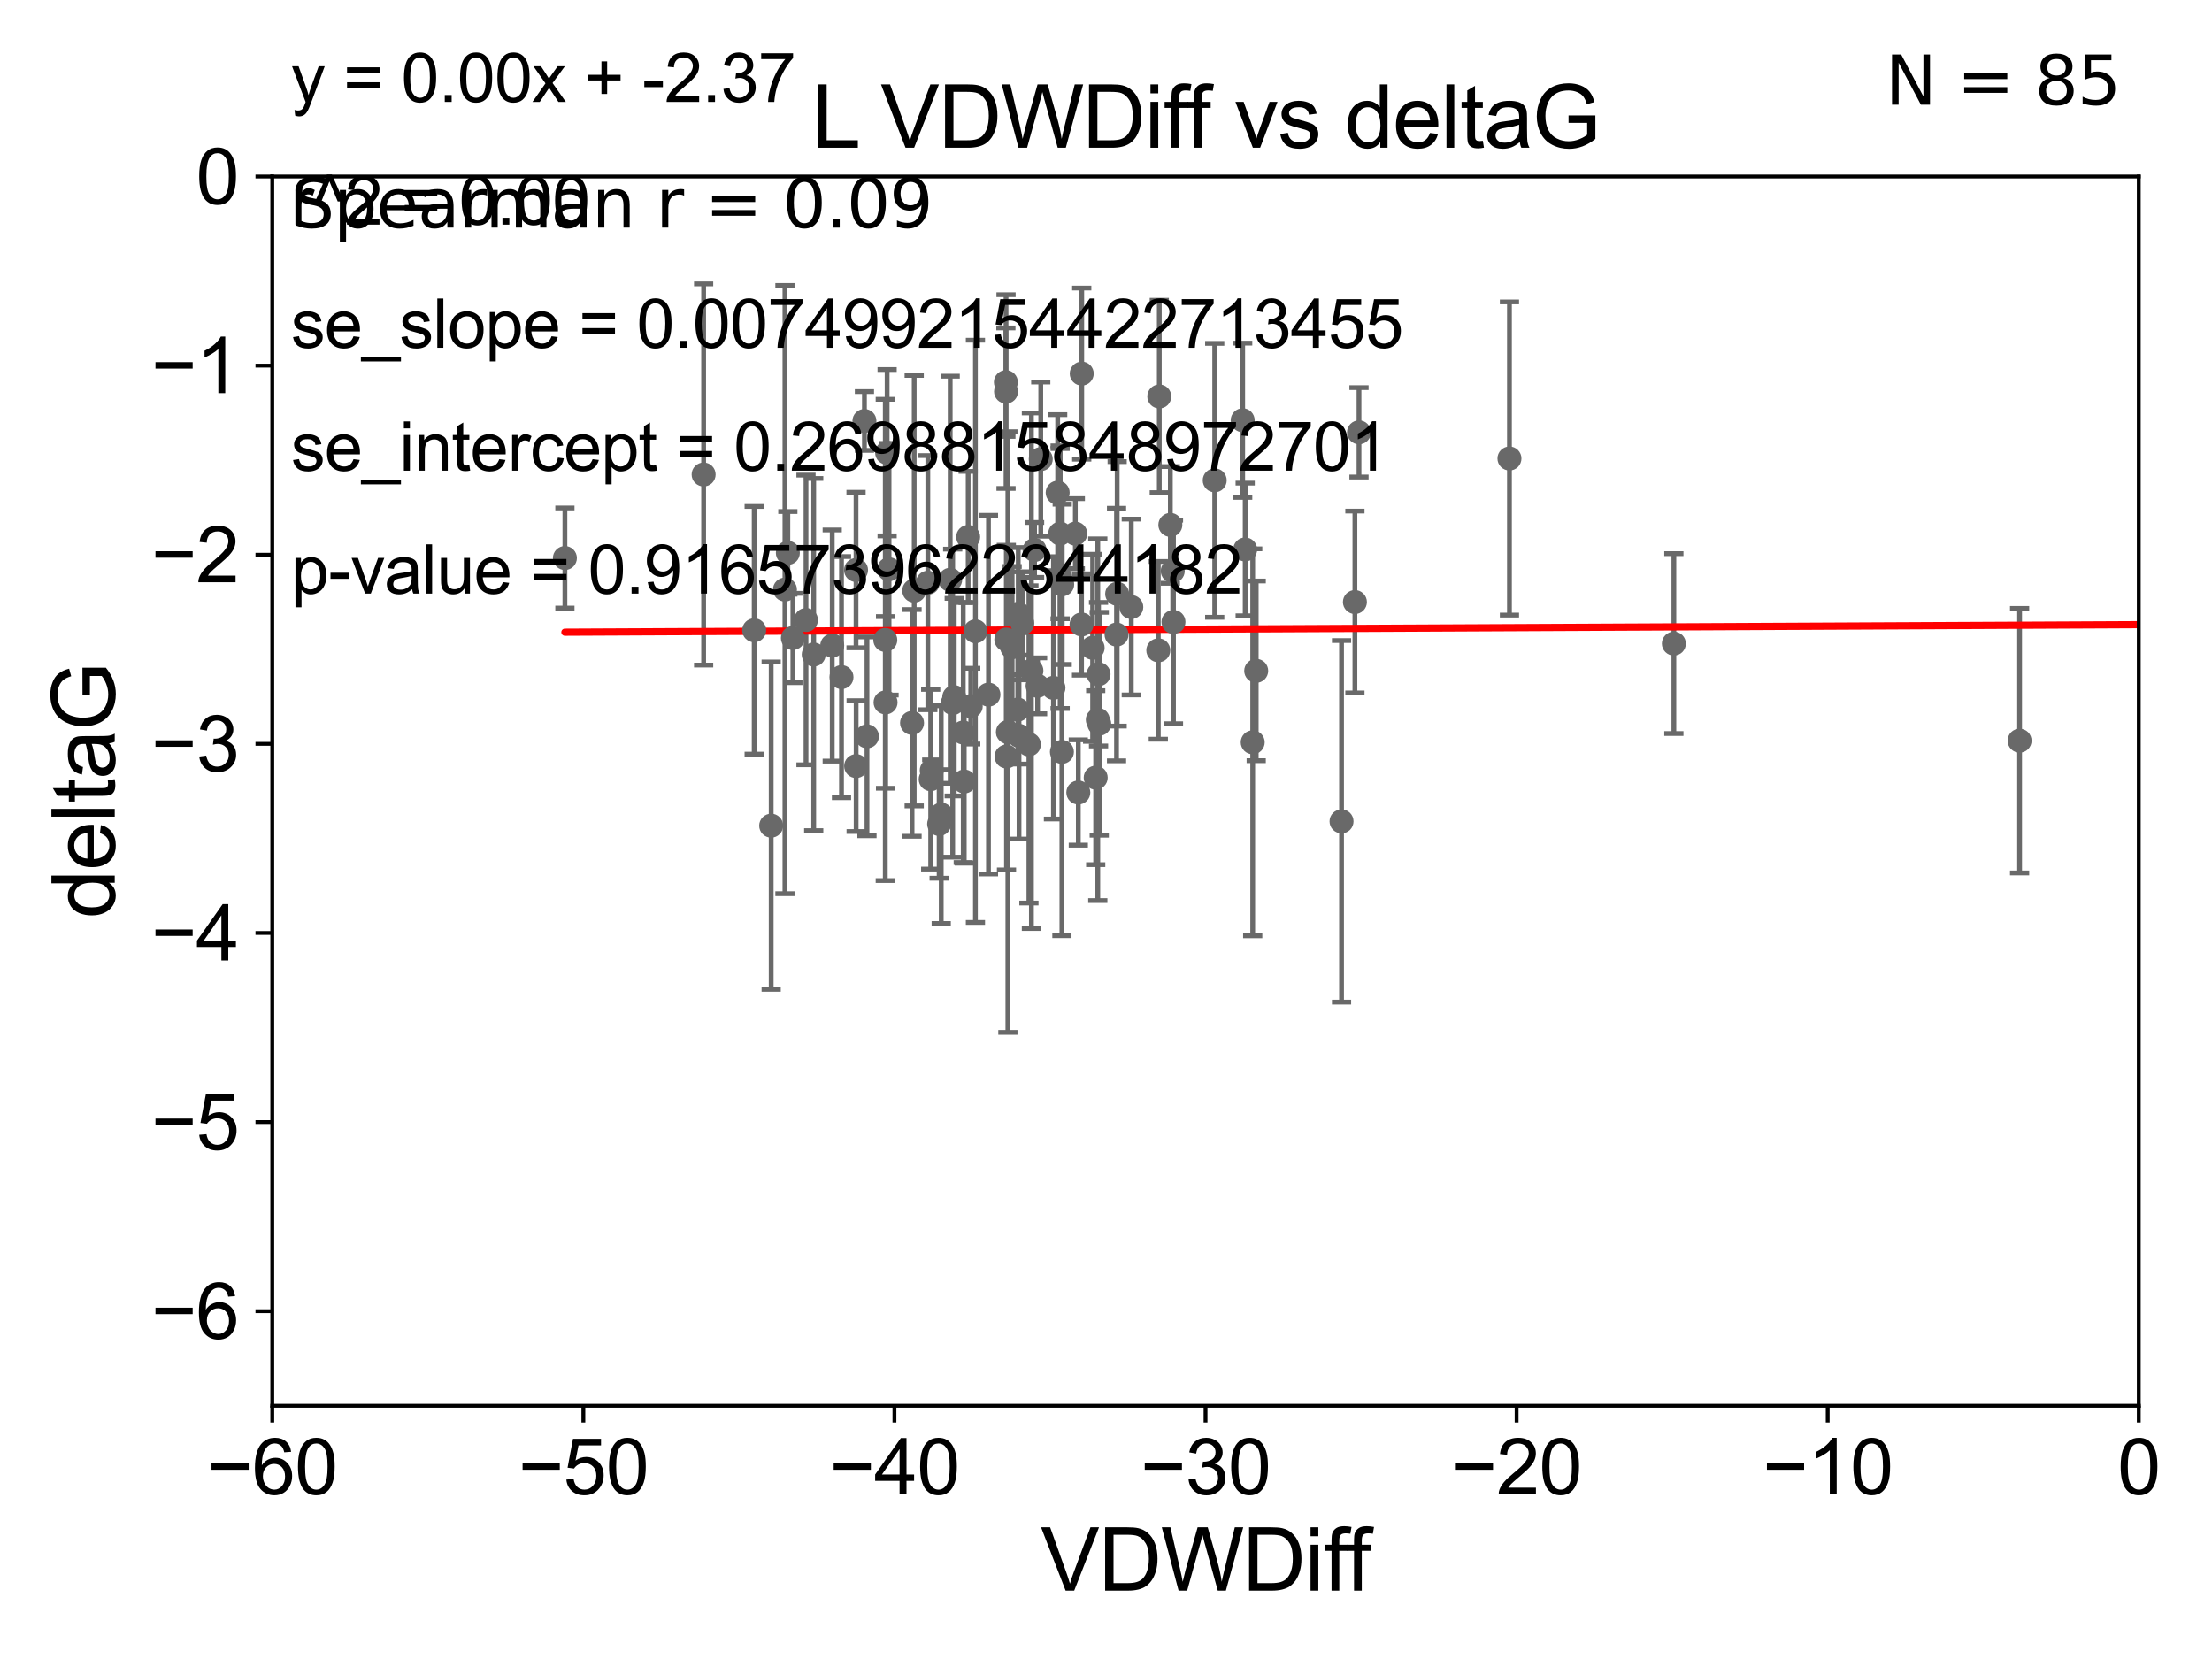 <?xml version="1.0" encoding="utf-8" standalone="no"?>
<!DOCTYPE svg PUBLIC "-//W3C//DTD SVG 1.1//EN"
  "http://www.w3.org/Graphics/SVG/1.1/DTD/svg11.dtd">
<svg xmlns:xlink="http://www.w3.org/1999/xlink" width="460.8pt" height="345.6pt" viewBox="0 0 460.8 345.6" xmlns="http://www.w3.org/2000/svg" version="1.1">
 <defs>
  <style type="text/css">*{stroke-linejoin: round; stroke-linecap: butt}</style>
 </defs>
 <g id="figure_1">
  <g id="patch_1">
   <path d="M 0 345.6 
L 460.8 345.6 
L 460.8 0 
L 0 0 
z
" style="fill: #ffffff"/>
  </g>
  <g id="axes_1">
   <g id="patch_2">
    <path d="M 56.72 292.84 
L 445.545 292.84 
L 445.545 36.775 
L 56.72 36.775 
z
" style="fill: #ffffff"/>
   </g>
   <g id="PathCollection_1">
    <defs>
     <path id="m7b017d8d36" d="M 0 1.118 
C 0.297 1.118 0.581 1 0.791 0.791 
C 1 0.581 1.118 0.297 1.118 0 
C 1.118 -0.297 1 -0.581 0.791 -0.791 
C 0.581 -1 0.297 -1.118 0 -1.118 
C -0.297 -1.118 -0.581 -1 -0.791 -0.791 
C -1 -0.581 -1.118 -0.297 -1.118 0 
C -1.118 0.297 -1 0.581 -0.791 0.791 
C -0.581 1 -0.297 1.118 0 1.118 
z
" style="stroke: #696969"/>
    </defs>
    <g clip-path="url(#pee9e032308)">
     <use xlink:href="#m7b017d8d36" x="173.367" y="134.477" style="fill: #696969; stroke: #696969"/>
     <use xlink:href="#m7b017d8d36" x="169.511" y="136.355" style="fill: #696969; stroke: #696969"/>
     <use xlink:href="#m7b017d8d36" x="165.172" y="132.909" style="fill: #696969; stroke: #696969"/>
     <use xlink:href="#m7b017d8d36" x="180.075" y="87.698" style="fill: #696969; stroke: #696969"/>
     <use xlink:href="#m7b017d8d36" x="198.784" y="145.23" style="fill: #696969; stroke: #696969"/>
     <use xlink:href="#m7b017d8d36" x="167.904" y="129.151" style="fill: #696969; stroke: #696969"/>
     <use xlink:href="#m7b017d8d36" x="200.868" y="162.803" style="fill: #696969; stroke: #696969"/>
     <use xlink:href="#m7b017d8d36" x="178.327" y="118.746" style="fill: #696969; stroke: #696969"/>
     <use xlink:href="#m7b017d8d36" x="180.605" y="153.394" style="fill: #696969; stroke: #696969"/>
     <use xlink:href="#m7b017d8d36" x="157.109" y="131.298" style="fill: #696969; stroke: #696969"/>
     <use xlink:href="#m7b017d8d36" x="202.226" y="147.105" style="fill: #696969; stroke: #696969"/>
     <use xlink:href="#m7b017d8d36" x="214.86" y="139.721" style="fill: #696969; stroke: #696969"/>
     <use xlink:href="#m7b017d8d36" x="220.849" y="111.165" style="fill: #696969; stroke: #696969"/>
     <use xlink:href="#m7b017d8d36" x="205.916" y="144.71" style="fill: #696969; stroke: #696969"/>
     <use xlink:href="#m7b017d8d36" x="160.65" y="172.002" style="fill: #696969; stroke: #696969"/>
     <use xlink:href="#m7b017d8d36" x="193.881" y="162.332" style="fill: #696969; stroke: #696969"/>
     <use xlink:href="#m7b017d8d36" x="210.848" y="134.833" style="fill: #696969; stroke: #696969"/>
     <use xlink:href="#m7b017d8d36" x="201.685" y="111.86" style="fill: #696969; stroke: #696969"/>
     <use xlink:href="#m7b017d8d36" x="185.203" y="118.588" style="fill: #696969; stroke: #696969"/>
     <use xlink:href="#m7b017d8d36" x="221.278" y="121.725" style="fill: #696969; stroke: #696969"/>
     <use xlink:href="#m7b017d8d36" x="228.251" y="162.001" style="fill: #696969; stroke: #696969"/>
     <use xlink:href="#m7b017d8d36" x="178.348" y="159.59" style="fill: #696969; stroke: #696969"/>
     <use xlink:href="#m7b017d8d36" x="241.295" y="135.476" style="fill: #696969; stroke: #696969"/>
     <use xlink:href="#m7b017d8d36" x="221.214" y="156.638" style="fill: #696969; stroke: #696969"/>
     <use xlink:href="#m7b017d8d36" x="232.594" y="132.193" style="fill: #696969; stroke: #696969"/>
     <use xlink:href="#m7b017d8d36" x="227.613" y="134.949" style="fill: #696969; stroke: #696969"/>
     <use xlink:href="#m7b017d8d36" x="228.847" y="140.453" style="fill: #696969; stroke: #696969"/>
     <use xlink:href="#m7b017d8d36" x="241.501" y="82.591" style="fill: #696969; stroke: #696969"/>
     <use xlink:href="#m7b017d8d36" x="225.345" y="77.828" style="fill: #696969; stroke: #696969"/>
     <use xlink:href="#m7b017d8d36" x="212.116" y="127.849" style="fill: #696969; stroke: #696969"/>
     <use xlink:href="#m7b017d8d36" x="117.679" y="116.248" style="fill: #696969; stroke: #696969"/>
     <use xlink:href="#m7b017d8d36" x="146.579" y="98.847" style="fill: #696969; stroke: #696969"/>
     <use xlink:href="#m7b017d8d36" x="200.662" y="152.601" style="fill: #696969; stroke: #696969"/>
     <use xlink:href="#m7b017d8d36" x="261.69" y="139.749" style="fill: #696969; stroke: #696969"/>
     <use xlink:href="#m7b017d8d36" x="209.575" y="81.574" style="fill: #696969; stroke: #696969"/>
     <use xlink:href="#m7b017d8d36" x="184.802" y="94.308" style="fill: #696969; stroke: #696969"/>
     <use xlink:href="#m7b017d8d36" x="163.517" y="122.821" style="fill: #696969; stroke: #696969"/>
     <use xlink:href="#m7b017d8d36" x="164.123" y="115.177" style="fill: #696969; stroke: #696969"/>
     <use xlink:href="#m7b017d8d36" x="195.64" y="171.65" style="fill: #696969; stroke: #696969"/>
     <use xlink:href="#m7b017d8d36" x="243.803" y="109.347" style="fill: #696969; stroke: #696969"/>
     <use xlink:href="#m7b017d8d36" x="215.525" y="114.563" style="fill: #696969; stroke: #696969"/>
     <use xlink:href="#m7b017d8d36" x="214.341" y="155.078" style="fill: #696969; stroke: #696969"/>
     <use xlink:href="#m7b017d8d36" x="190.443" y="123.041" style="fill: #696969; stroke: #696969"/>
     <use xlink:href="#m7b017d8d36" x="224.631" y="165.093" style="fill: #696969; stroke: #696969"/>
     <use xlink:href="#m7b017d8d36" x="220.334" y="102.633" style="fill: #696969; stroke: #696969"/>
     <use xlink:href="#m7b017d8d36" x="225.306" y="130.093" style="fill: #696969; stroke: #696969"/>
     <use xlink:href="#m7b017d8d36" x="194.095" y="160.492" style="fill: #696969; stroke: #696969"/>
     <use xlink:href="#m7b017d8d36" x="212.954" y="129.836" style="fill: #696969; stroke: #696969"/>
     <use xlink:href="#m7b017d8d36" x="198.464" y="146.477" style="fill: #696969; stroke: #696969"/>
     <use xlink:href="#m7b017d8d36" x="258.874" y="87.548" style="fill: #696969; stroke: #696969"/>
     <use xlink:href="#m7b017d8d36" x="209.542" y="79.61" style="fill: #696969; stroke: #696969"/>
     <use xlink:href="#m7b017d8d36" x="212.021" y="147.828" style="fill: #696969; stroke: #696969"/>
     <use xlink:href="#m7b017d8d36" x="244.303" y="118.947" style="fill: #696969; stroke: #696969"/>
     <use xlink:href="#m7b017d8d36" x="420.719" y="154.299" style="fill: #696969; stroke: #696969"/>
     <use xlink:href="#m7b017d8d36" x="209.633" y="133.234" style="fill: #696969; stroke: #696969"/>
     <use xlink:href="#m7b017d8d36" x="228.992" y="150.773" style="fill: #696969; stroke: #696969"/>
     <use xlink:href="#m7b017d8d36" x="203.198" y="131.513" style="fill: #696969; stroke: #696969"/>
     <use xlink:href="#m7b017d8d36" x="184.419" y="133.315" style="fill: #696969; stroke: #696969"/>
     <use xlink:href="#m7b017d8d36" x="209.671" y="157.595" style="fill: #696969; stroke: #696969"/>
     <use xlink:href="#m7b017d8d36" x="260.962" y="154.635" style="fill: #696969; stroke: #696969"/>
     <use xlink:href="#m7b017d8d36" x="197.941" y="120.771" style="fill: #696969; stroke: #696969"/>
     <use xlink:href="#m7b017d8d36" x="193.282" y="121.383" style="fill: #696969; stroke: #696969"/>
     <use xlink:href="#m7b017d8d36" x="348.696" y="134.073" style="fill: #696969; stroke: #696969"/>
     <use xlink:href="#m7b017d8d36" x="216.81" y="95.642" style="fill: #696969; stroke: #696969"/>
     <use xlink:href="#m7b017d8d36" x="244.454" y="129.563" style="fill: #696969; stroke: #696969"/>
     <use xlink:href="#m7b017d8d36" x="565.133" y="139.25" style="fill: #696969; stroke: #696969"/>
     <use xlink:href="#m7b017d8d36" x="216.149" y="142.874" style="fill: #696969; stroke: #696969"/>
     <use xlink:href="#m7b017d8d36" x="219.454" y="143.294" style="fill: #696969; stroke: #696969"/>
     <use xlink:href="#m7b017d8d36" x="184.476" y="146.328" style="fill: #696969; stroke: #696969"/>
     <use xlink:href="#m7b017d8d36" x="196.073" y="169.707" style="fill: #696969; stroke: #696969"/>
     <use xlink:href="#m7b017d8d36" x="212.28" y="153.286" style="fill: #696969; stroke: #696969"/>
     <use xlink:href="#m7b017d8d36" x="283.102" y="90.064" style="fill: #696969; stroke: #696969"/>
     <use xlink:href="#m7b017d8d36" x="259.393" y="114.464" style="fill: #696969; stroke: #696969"/>
     <use xlink:href="#m7b017d8d36" x="279.465" y="171.105" style="fill: #696969; stroke: #696969"/>
     <use xlink:href="#m7b017d8d36" x="228.69" y="149.932" style="fill: #696969; stroke: #696969"/>
     <use xlink:href="#m7b017d8d36" x="175.297" y="141.058" style="fill: #696969; stroke: #696969"/>
     <use xlink:href="#m7b017d8d36" x="282.251" y="125.417" style="fill: #696969; stroke: #696969"/>
     <use xlink:href="#m7b017d8d36" x="235.666" y="126.456" style="fill: #696969; stroke: #696969"/>
     <use xlink:href="#m7b017d8d36" x="224.009" y="111.173" style="fill: #696969; stroke: #696969"/>
     <use xlink:href="#m7b017d8d36" x="189.994" y="150.598" style="fill: #696969; stroke: #696969"/>
     <use xlink:href="#m7b017d8d36" x="314.445" y="95.513" style="fill: #696969; stroke: #696969"/>
     <use xlink:href="#m7b017d8d36" x="253.046" y="100.063" style="fill: #696969; stroke: #696969"/>
     <use xlink:href="#m7b017d8d36" x="220.848" y="120.238" style="fill: #696969; stroke: #696969"/>
     <use xlink:href="#m7b017d8d36" x="232.724" y="123.712" style="fill: #696969; stroke: #696969"/>
     <use xlink:href="#m7b017d8d36" x="209.96" y="152.5" style="fill: #696969; stroke: #696969"/>
    </g>
   </g>
   <g id="matplotlib.axis_1">
    <g id="xtick_1">
     <g id="line2d_1">
      <defs>
       <path id="m3b3c0f5429" d="M 0 0 
L 0 3.5 
" style="stroke: #000000; stroke-width: 0.8"/>
      </defs>
      <g>
       <use xlink:href="#m3b3c0f5429" x="56.72" y="292.84" style="stroke: #000000; stroke-width: 0.8"/>
      </g>
     </g>
     <g id="text_1">
      <!-- −60 -->
      <g transform="translate(43.15 311.293)scale(0.16 -0.16)">
       <defs>
        <path id="ArialMT-2212" d="M 3381 1997 
L 356 1997 
L 356 2522 
L 3381 2522 
L 3381 1997 
z
" transform="scale(0.016)"/>
        <path id="ArialMT-36" d="M 3184 3459 
L 2625 3416 
Q 2550 3747 2413 3897 
Q 2184 4138 1850 4138 
Q 1581 4138 1378 3988 
Q 1113 3794 959 3422 
Q 806 3050 800 2363 
Q 1003 2672 1297 2822 
Q 1591 2972 1913 2972 
Q 2475 2972 2870 2558 
Q 3266 2144 3266 1488 
Q 3266 1056 3080 686 
Q 2894 316 2569 119 
Q 2244 -78 1831 -78 
Q 1128 -78 684 439 
Q 241 956 241 2144 
Q 241 3472 731 4075 
Q 1159 4600 1884 4600 
Q 2425 4600 2770 4297 
Q 3116 3994 3184 3459 
z
M 888 1484 
Q 888 1194 1011 928 
Q 1134 663 1356 523 
Q 1578 384 1822 384 
Q 2178 384 2434 671 
Q 2691 959 2691 1453 
Q 2691 1928 2437 2201 
Q 2184 2475 1800 2475 
Q 1419 2475 1153 2201 
Q 888 1928 888 1484 
z
" transform="scale(0.016)"/>
        <path id="ArialMT-30" d="M 266 2259 
Q 266 3072 433 3567 
Q 600 4063 929 4331 
Q 1259 4600 1759 4600 
Q 2128 4600 2406 4451 
Q 2684 4303 2865 4023 
Q 3047 3744 3150 3342 
Q 3253 2941 3253 2259 
Q 3253 1453 3087 958 
Q 2922 463 2592 192 
Q 2263 -78 1759 -78 
Q 1097 -78 719 397 
Q 266 969 266 2259 
z
M 844 2259 
Q 844 1131 1108 757 
Q 1372 384 1759 384 
Q 2147 384 2411 759 
Q 2675 1134 2675 2259 
Q 2675 3391 2411 3762 
Q 2147 4134 1753 4134 
Q 1366 4134 1134 3806 
Q 844 3388 844 2259 
z
" transform="scale(0.016)"/>
       </defs>
       <use xlink:href="#ArialMT-2212"/>
       <use xlink:href="#ArialMT-36" x="58.398"/>
       <use xlink:href="#ArialMT-30" x="114.014"/>
      </g>
     </g>
    </g>
    <g id="xtick_2">
     <g id="line2d_2">
      <g>
       <use xlink:href="#m3b3c0f5429" x="121.524" y="292.84" style="stroke: #000000; stroke-width: 0.8"/>
      </g>
     </g>
     <g id="text_2">
      <!-- −50 -->
      <g transform="translate(107.954 311.293)scale(0.16 -0.16)">
       <defs>
        <path id="ArialMT-35" d="M 266 1200 
L 856 1250 
Q 922 819 1161 601 
Q 1400 384 1738 384 
Q 2144 384 2425 690 
Q 2706 997 2706 1503 
Q 2706 1984 2436 2262 
Q 2166 2541 1728 2541 
Q 1456 2541 1237 2417 
Q 1019 2294 894 2097 
L 366 2166 
L 809 4519 
L 3088 4519 
L 3088 3981 
L 1259 3981 
L 1013 2750 
Q 1425 3038 1878 3038 
Q 2478 3038 2890 2622 
Q 3303 2206 3303 1553 
Q 3303 931 2941 478 
Q 2500 -78 1738 -78 
Q 1113 -78 717 272 
Q 322 622 266 1200 
z
" transform="scale(0.016)"/>
       </defs>
       <use xlink:href="#ArialMT-2212"/>
       <use xlink:href="#ArialMT-35" x="58.398"/>
       <use xlink:href="#ArialMT-30" x="114.014"/>
      </g>
     </g>
    </g>
    <g id="xtick_3">
     <g id="line2d_3">
      <g>
       <use xlink:href="#m3b3c0f5429" x="186.328" y="292.84" style="stroke: #000000; stroke-width: 0.8"/>
      </g>
     </g>
     <g id="text_3">
      <!-- −40 -->
      <g transform="translate(172.758 311.293)scale(0.16 -0.16)">
       <defs>
        <path id="ArialMT-34" d="M 2069 0 
L 2069 1097 
L 81 1097 
L 81 1613 
L 2172 4581 
L 2631 4581 
L 2631 1613 
L 3250 1613 
L 3250 1097 
L 2631 1097 
L 2631 0 
L 2069 0 
z
M 2069 1613 
L 2069 3678 
L 634 1613 
L 2069 1613 
z
" transform="scale(0.016)"/>
       </defs>
       <use xlink:href="#ArialMT-2212"/>
       <use xlink:href="#ArialMT-34" x="58.398"/>
       <use xlink:href="#ArialMT-30" x="114.014"/>
      </g>
     </g>
    </g>
    <g id="xtick_4">
     <g id="line2d_4">
      <g>
       <use xlink:href="#m3b3c0f5429" x="251.132" y="292.84" style="stroke: #000000; stroke-width: 0.8"/>
      </g>
     </g>
     <g id="text_4">
      <!-- −30 -->
      <g transform="translate(237.562 311.293)scale(0.16 -0.16)">
       <defs>
        <path id="ArialMT-33" d="M 269 1209 
L 831 1284 
Q 928 806 1161 595 
Q 1394 384 1728 384 
Q 2125 384 2398 659 
Q 2672 934 2672 1341 
Q 2672 1728 2419 1979 
Q 2166 2231 1775 2231 
Q 1616 2231 1378 2169 
L 1441 2663 
Q 1497 2656 1531 2656 
Q 1891 2656 2178 2843 
Q 2466 3031 2466 3422 
Q 2466 3731 2256 3934 
Q 2047 4138 1716 4138 
Q 1388 4138 1169 3931 
Q 950 3725 888 3313 
L 325 3413 
Q 428 3978 793 4289 
Q 1159 4600 1703 4600 
Q 2078 4600 2393 4439 
Q 2709 4278 2876 4000 
Q 3044 3722 3044 3409 
Q 3044 3113 2884 2869 
Q 2725 2625 2413 2481 
Q 2819 2388 3044 2092 
Q 3269 1797 3269 1353 
Q 3269 753 2831 336 
Q 2394 -81 1725 -81 
Q 1122 -81 723 278 
Q 325 638 269 1209 
z
" transform="scale(0.016)"/>
       </defs>
       <use xlink:href="#ArialMT-2212"/>
       <use xlink:href="#ArialMT-33" x="58.398"/>
       <use xlink:href="#ArialMT-30" x="114.014"/>
      </g>
     </g>
    </g>
    <g id="xtick_5">
     <g id="line2d_5">
      <g>
       <use xlink:href="#m3b3c0f5429" x="315.937" y="292.84" style="stroke: #000000; stroke-width: 0.8"/>
      </g>
     </g>
     <g id="text_5">
      <!-- −20 -->
      <g transform="translate(302.367 311.293)scale(0.16 -0.16)">
       <defs>
        <path id="ArialMT-32" d="M 3222 541 
L 3222 0 
L 194 0 
Q 188 203 259 391 
Q 375 700 629 1000 
Q 884 1300 1366 1694 
Q 2113 2306 2375 2664 
Q 2638 3022 2638 3341 
Q 2638 3675 2398 3904 
Q 2159 4134 1775 4134 
Q 1369 4134 1125 3890 
Q 881 3647 878 3216 
L 300 3275 
Q 359 3922 746 4261 
Q 1134 4600 1788 4600 
Q 2447 4600 2831 4234 
Q 3216 3869 3216 3328 
Q 3216 3053 3103 2787 
Q 2991 2522 2730 2228 
Q 2469 1934 1863 1422 
Q 1356 997 1212 845 
Q 1069 694 975 541 
L 3222 541 
z
" transform="scale(0.016)"/>
       </defs>
       <use xlink:href="#ArialMT-2212"/>
       <use xlink:href="#ArialMT-32" x="58.398"/>
       <use xlink:href="#ArialMT-30" x="114.014"/>
      </g>
     </g>
    </g>
    <g id="xtick_6">
     <g id="line2d_6">
      <g>
       <use xlink:href="#m3b3c0f5429" x="380.741" y="292.84" style="stroke: #000000; stroke-width: 0.8"/>
      </g>
     </g>
     <g id="text_6">
      <!-- −10 -->
      <g transform="translate(367.171 311.293)scale(0.16 -0.16)">
       <defs>
        <path id="ArialMT-31" d="M 2384 0 
L 1822 0 
L 1822 3584 
Q 1619 3391 1289 3197 
Q 959 3003 697 2906 
L 697 3450 
Q 1169 3672 1522 3987 
Q 1875 4303 2022 4600 
L 2384 4600 
L 2384 0 
z
" transform="scale(0.016)"/>
       </defs>
       <use xlink:href="#ArialMT-2212"/>
       <use xlink:href="#ArialMT-31" x="58.398"/>
       <use xlink:href="#ArialMT-30" x="114.014"/>
      </g>
     </g>
    </g>
    <g id="xtick_7">
     <g id="line2d_7">
      <g>
       <use xlink:href="#m3b3c0f5429" x="445.545" y="292.84" style="stroke: #000000; stroke-width: 0.8"/>
      </g>
     </g>
     <g id="text_7">
      <!-- 0 -->
      <g transform="translate(441.096 311.293)scale(0.16 -0.16)">
       <use xlink:href="#ArialMT-30"/>
      </g>
     </g>
    </g>
    <g id="text_8">
     <!-- VDWDiff -->
     <g transform="translate(216.792 331.357)scale(0.18 -0.18)">
      <defs>
       <path id="ArialMT-56" d="M 1803 0 
L 28 4581 
L 684 4581 
L 1875 1253 
Q 2019 853 2116 503 
Q 2222 878 2363 1253 
L 3600 4581 
L 4219 4581 
L 2425 0 
L 1803 0 
z
" transform="scale(0.016)"/>
       <path id="ArialMT-44" d="M 494 0 
L 494 4581 
L 2072 4581 
Q 2606 4581 2888 4516 
Q 3281 4425 3559 4188 
Q 3922 3881 4101 3404 
Q 4281 2928 4281 2316 
Q 4281 1794 4159 1391 
Q 4038 988 3847 723 
Q 3656 459 3429 307 
Q 3203 156 2883 78 
Q 2563 0 2147 0 
L 494 0 
z
M 1100 541 
L 2078 541 
Q 2531 541 2789 625 
Q 3047 709 3200 863 
Q 3416 1078 3536 1442 
Q 3656 1806 3656 2325 
Q 3656 3044 3420 3430 
Q 3184 3816 2847 3947 
Q 2603 4041 2063 4041 
L 1100 4041 
L 1100 541 
z
" transform="scale(0.016)"/>
       <path id="ArialMT-57" d="M 1294 0 
L 78 4581 
L 700 4581 
L 1397 1578 
Q 1509 1106 1591 641 
Q 1766 1375 1797 1488 
L 2669 4581 
L 3400 4581 
L 4056 2263 
Q 4303 1400 4413 641 
Q 4500 1075 4641 1638 
L 5359 4581 
L 5969 4581 
L 4713 0 
L 4128 0 
L 3163 3491 
Q 3041 3928 3019 4028 
Q 2947 3713 2884 3491 
L 1913 0 
L 1294 0 
z
" transform="scale(0.016)"/>
       <path id="ArialMT-69" d="M 425 3934 
L 425 4581 
L 988 4581 
L 988 3934 
L 425 3934 
z
M 425 0 
L 425 3319 
L 988 3319 
L 988 0 
L 425 0 
z
" transform="scale(0.016)"/>
       <path id="ArialMT-66" d="M 556 0 
L 556 2881 
L 59 2881 
L 59 3319 
L 556 3319 
L 556 3672 
Q 556 4006 616 4169 
Q 697 4388 901 4523 
Q 1106 4659 1475 4659 
Q 1713 4659 2000 4603 
L 1916 4113 
Q 1741 4144 1584 4144 
Q 1328 4144 1222 4034 
Q 1116 3925 1116 3625 
L 1116 3319 
L 1763 3319 
L 1763 2881 
L 1116 2881 
L 1116 0 
L 556 0 
z
" transform="scale(0.016)"/>
      </defs>
      <use xlink:href="#ArialMT-56"/>
      <use xlink:href="#ArialMT-44" x="66.699"/>
      <use xlink:href="#ArialMT-57" x="138.916"/>
      <use xlink:href="#ArialMT-44" x="233.301"/>
      <use xlink:href="#ArialMT-69" x="305.518"/>
      <use xlink:href="#ArialMT-66" x="327.734"/>
      <use xlink:href="#ArialMT-66" x="353.768"/>
     </g>
    </g>
   </g>
   <g id="matplotlib.axis_2">
    <g id="ytick_1">
     <g id="line2d_8">
      <defs>
       <path id="m403d3fc6e3" d="M 0 0 
L -3.5 0 
" style="stroke: #000000; stroke-width: 0.8"/>
      </defs>
      <g>
       <use xlink:href="#m403d3fc6e3" x="56.72" y="273.143" style="stroke: #000000; stroke-width: 0.8"/>
      </g>
     </g>
     <g id="text_9">
      <!-- −6 -->
      <g transform="translate(31.477 278.869)scale(0.16 -0.16)">
       <use xlink:href="#ArialMT-2212"/>
       <use xlink:href="#ArialMT-36" x="58.398"/>
      </g>
     </g>
    </g>
    <g id="ytick_2">
     <g id="line2d_9">
      <g>
       <use xlink:href="#m403d3fc6e3" x="56.72" y="233.748" style="stroke: #000000; stroke-width: 0.8"/>
      </g>
     </g>
     <g id="text_10">
      <!-- −5 -->
      <g transform="translate(31.477 239.474)scale(0.16 -0.16)">
       <use xlink:href="#ArialMT-2212"/>
       <use xlink:href="#ArialMT-35" x="58.398"/>
      </g>
     </g>
    </g>
    <g id="ytick_3">
     <g id="line2d_10">
      <g>
       <use xlink:href="#m403d3fc6e3" x="56.72" y="194.353" style="stroke: #000000; stroke-width: 0.8"/>
      </g>
     </g>
     <g id="text_11">
      <!-- −4 -->
      <g transform="translate(31.477 200.08)scale(0.16 -0.16)">
       <use xlink:href="#ArialMT-2212"/>
       <use xlink:href="#ArialMT-34" x="58.398"/>
      </g>
     </g>
    </g>
    <g id="ytick_4">
     <g id="line2d_11">
      <g>
       <use xlink:href="#m403d3fc6e3" x="56.72" y="154.959" style="stroke: #000000; stroke-width: 0.8"/>
      </g>
     </g>
     <g id="text_12">
      <!-- −3 -->
      <g transform="translate(31.477 160.685)scale(0.16 -0.16)">
       <use xlink:href="#ArialMT-2212"/>
       <use xlink:href="#ArialMT-33" x="58.398"/>
      </g>
     </g>
    </g>
    <g id="ytick_5">
     <g id="line2d_12">
      <g>
       <use xlink:href="#m403d3fc6e3" x="56.72" y="115.564" style="stroke: #000000; stroke-width: 0.8"/>
      </g>
     </g>
     <g id="text_13">
      <!-- −2 -->
      <g transform="translate(31.477 121.29)scale(0.16 -0.16)">
       <use xlink:href="#ArialMT-2212"/>
       <use xlink:href="#ArialMT-32" x="58.398"/>
      </g>
     </g>
    </g>
    <g id="ytick_6">
     <g id="line2d_13">
      <g>
       <use xlink:href="#m403d3fc6e3" x="56.72" y="76.17" style="stroke: #000000; stroke-width: 0.8"/>
      </g>
     </g>
     <g id="text_14">
      <!-- −1 -->
      <g transform="translate(31.477 81.896)scale(0.16 -0.16)">
       <use xlink:href="#ArialMT-2212"/>
       <use xlink:href="#ArialMT-31" x="58.398"/>
      </g>
     </g>
    </g>
    <g id="ytick_7">
     <g id="line2d_14">
      <g>
       <use xlink:href="#m403d3fc6e3" x="56.72" y="36.775" style="stroke: #000000; stroke-width: 0.8"/>
      </g>
     </g>
     <g id="text_15">
      <!-- 0 -->
      <g transform="translate(40.822 42.501)scale(0.16 -0.16)">
       <use xlink:href="#ArialMT-30"/>
      </g>
     </g>
    </g>
    <g id="text_16">
     <!-- deltaG -->
     <g transform="translate(23.9 191.322)rotate(-90)scale(0.18 -0.18)">
      <defs>
       <path id="ArialMT-64" d="M 2575 0 
L 2575 419 
Q 2259 -75 1647 -75 
Q 1250 -75 917 144 
Q 584 363 401 755 
Q 219 1147 219 1656 
Q 219 2153 384 2558 
Q 550 2963 881 3178 
Q 1213 3394 1622 3394 
Q 1922 3394 2156 3267 
Q 2391 3141 2538 2938 
L 2538 4581 
L 3097 4581 
L 3097 0 
L 2575 0 
z
M 797 1656 
Q 797 1019 1065 703 
Q 1334 388 1700 388 
Q 2069 388 2326 689 
Q 2584 991 2584 1609 
Q 2584 2291 2321 2609 
Q 2059 2928 1675 2928 
Q 1300 2928 1048 2622 
Q 797 2316 797 1656 
z
" transform="scale(0.016)"/>
       <path id="ArialMT-65" d="M 2694 1069 
L 3275 997 
Q 3138 488 2766 206 
Q 2394 -75 1816 -75 
Q 1088 -75 661 373 
Q 234 822 234 1631 
Q 234 2469 665 2931 
Q 1097 3394 1784 3394 
Q 2450 3394 2872 2941 
Q 3294 2488 3294 1666 
Q 3294 1616 3291 1516 
L 816 1516 
Q 847 969 1125 678 
Q 1403 388 1819 388 
Q 2128 388 2347 550 
Q 2566 713 2694 1069 
z
M 847 1978 
L 2700 1978 
Q 2663 2397 2488 2606 
Q 2219 2931 1791 2931 
Q 1403 2931 1139 2672 
Q 875 2413 847 1978 
z
" transform="scale(0.016)"/>
       <path id="ArialMT-6c" d="M 409 0 
L 409 4581 
L 972 4581 
L 972 0 
L 409 0 
z
" transform="scale(0.016)"/>
       <path id="ArialMT-74" d="M 1650 503 
L 1731 6 
Q 1494 -44 1306 -44 
Q 1000 -44 831 53 
Q 663 150 594 308 
Q 525 466 525 972 
L 525 2881 
L 113 2881 
L 113 3319 
L 525 3319 
L 525 4141 
L 1084 4478 
L 1084 3319 
L 1650 3319 
L 1650 2881 
L 1084 2881 
L 1084 941 
Q 1084 700 1114 631 
Q 1144 563 1211 522 
Q 1278 481 1403 481 
Q 1497 481 1650 503 
z
" transform="scale(0.016)"/>
       <path id="ArialMT-61" d="M 2588 409 
Q 2275 144 1986 34 
Q 1697 -75 1366 -75 
Q 819 -75 525 192 
Q 231 459 231 875 
Q 231 1119 342 1320 
Q 453 1522 633 1644 
Q 813 1766 1038 1828 
Q 1203 1872 1538 1913 
Q 2219 1994 2541 2106 
Q 2544 2222 2544 2253 
Q 2544 2597 2384 2738 
Q 2169 2928 1744 2928 
Q 1347 2928 1158 2789 
Q 969 2650 878 2297 
L 328 2372 
Q 403 2725 575 2942 
Q 747 3159 1072 3276 
Q 1397 3394 1825 3394 
Q 2250 3394 2515 3294 
Q 2781 3194 2906 3042 
Q 3031 2891 3081 2659 
Q 3109 2516 3109 2141 
L 3109 1391 
Q 3109 606 3145 398 
Q 3181 191 3288 0 
L 2700 0 
Q 2613 175 2588 409 
z
M 2541 1666 
Q 2234 1541 1622 1453 
Q 1275 1403 1131 1340 
Q 988 1278 909 1158 
Q 831 1038 831 891 
Q 831 666 1001 516 
Q 1172 366 1500 366 
Q 1825 366 2078 508 
Q 2331 650 2450 897 
Q 2541 1088 2541 1459 
L 2541 1666 
z
" transform="scale(0.016)"/>
       <path id="ArialMT-47" d="M 2638 1797 
L 2638 2334 
L 4578 2338 
L 4578 638 
Q 4131 281 3656 101 
Q 3181 -78 2681 -78 
Q 2006 -78 1454 211 
Q 903 500 622 1047 
Q 341 1594 341 2269 
Q 341 2938 620 3517 
Q 900 4097 1425 4378 
Q 1950 4659 2634 4659 
Q 3131 4659 3532 4498 
Q 3934 4338 4162 4050 
Q 4391 3763 4509 3300 
L 3963 3150 
Q 3859 3500 3706 3700 
Q 3553 3900 3268 4020 
Q 2984 4141 2638 4141 
Q 2222 4141 1919 4014 
Q 1616 3888 1430 3681 
Q 1244 3475 1141 3228 
Q 966 2803 966 2306 
Q 966 1694 1177 1281 
Q 1388 869 1791 669 
Q 2194 469 2647 469 
Q 3041 469 3416 620 
Q 3791 772 3984 944 
L 3984 1797 
L 2638 1797 
z
" transform="scale(0.016)"/>
      </defs>
      <use xlink:href="#ArialMT-64"/>
      <use xlink:href="#ArialMT-65" x="55.615"/>
      <use xlink:href="#ArialMT-6c" x="111.23"/>
      <use xlink:href="#ArialMT-74" x="133.447"/>
      <use xlink:href="#ArialMT-61" x="161.23"/>
      <use xlink:href="#ArialMT-47" x="216.846"/>
     </g>
    </g>
   </g>
   <g id="LineCollection_1">
    <path d="M 173.367 158.551 
L 173.367 110.403 
" clip-path="url(#pee9e032308)" style="fill: none; stroke: #696969"/>
    <path d="M 169.511 173.033 
L 169.511 99.676 
" clip-path="url(#pee9e032308)" style="fill: none; stroke: #696969"/>
    <path d="M 165.172 142.215 
L 165.172 123.603 
" clip-path="url(#pee9e032308)" style="fill: none; stroke: #696969"/>
    <path d="M 180.075 93.824 
L 180.075 81.573 
" clip-path="url(#pee9e032308)" style="fill: none; stroke: #696969"/>
    <path d="M 198.784 165.806 
L 198.784 124.654 
" clip-path="url(#pee9e032308)" style="fill: none; stroke: #696969"/>
    <path d="M 167.904 159.324 
L 167.904 98.977 
" clip-path="url(#pee9e032308)" style="fill: none; stroke: #696969"/>
    <path d="M 200.868 179.82 
L 200.868 145.786 
" clip-path="url(#pee9e032308)" style="fill: none; stroke: #696969"/>
    <path d="M 178.327 134.945 
L 178.327 102.547 
" clip-path="url(#pee9e032308)" style="fill: none; stroke: #696969"/>
    <path d="M 180.605 174.106 
L 180.605 132.682 
" clip-path="url(#pee9e032308)" style="fill: none; stroke: #696969"/>
    <path d="M 157.109 157.097 
L 157.109 105.499 
" clip-path="url(#pee9e032308)" style="fill: none; stroke: #696969"/>
    <path d="M 202.226 154.992 
L 202.226 139.219 
" clip-path="url(#pee9e032308)" style="fill: none; stroke: #696969"/>
    <path d="M 214.86 193.417 
L 214.86 86.025 
" clip-path="url(#pee9e032308)" style="fill: none; stroke: #696969"/>
    <path d="M 220.849 128.893 
L 220.849 93.437 
" clip-path="url(#pee9e032308)" style="fill: none; stroke: #696969"/>
    <path d="M 205.916 182.067 
L 205.916 107.352 
" clip-path="url(#pee9e032308)" style="fill: none; stroke: #696969"/>
    <path d="M 160.65 206.104 
L 160.65 137.899 
" clip-path="url(#pee9e032308)" style="fill: none; stroke: #696969"/>
    <path d="M 193.881 181.049 
L 193.881 143.615 
" clip-path="url(#pee9e032308)" style="fill: none; stroke: #696969"/>
    <path d="M 210.848 151.66 
L 210.848 118.007 
" clip-path="url(#pee9e032308)" style="fill: none; stroke: #696969"/>
    <path d="M 201.685 125.524 
L 201.685 98.195 
" clip-path="url(#pee9e032308)" style="fill: none; stroke: #696969"/>
    <path d="M 185.203 144.797 
L 185.203 92.379 
" clip-path="url(#pee9e032308)" style="fill: none; stroke: #696969"/>
    <path d="M 221.278 138.425 
L 221.278 105.025 
" clip-path="url(#pee9e032308)" style="fill: none; stroke: #696969"/>
    <path d="M 228.251 180.12 
L 228.251 143.883 
" clip-path="url(#pee9e032308)" style="fill: none; stroke: #696969"/>
    <path d="M 178.348 173.215 
L 178.348 145.966 
" clip-path="url(#pee9e032308)" style="fill: none; stroke: #696969"/>
    <path d="M 241.295 153.992 
L 241.295 116.96 
" clip-path="url(#pee9e032308)" style="fill: none; stroke: #696969"/>
    <path d="M 221.214 194.918 
L 221.214 118.357 
" clip-path="url(#pee9e032308)" style="fill: none; stroke: #696969"/>
    <path d="M 232.594 158.499 
L 232.594 105.886 
" clip-path="url(#pee9e032308)" style="fill: none; stroke: #696969"/>
    <path d="M 227.613 154.437 
L 227.613 115.462 
" clip-path="url(#pee9e032308)" style="fill: none; stroke: #696969"/>
    <path d="M 228.847 155.399 
L 228.847 125.507 
" clip-path="url(#pee9e032308)" style="fill: none; stroke: #696969"/>
    <path d="M 241.501 102.628 
L 241.501 62.553 
" clip-path="url(#pee9e032308)" style="fill: none; stroke: #696969"/>
    <path d="M 225.345 95.649 
L 225.345 60.008 
" clip-path="url(#pee9e032308)" style="fill: none; stroke: #696969"/>
    <path d="M 212.116 141.627 
L 212.116 114.071 
" clip-path="url(#pee9e032308)" style="fill: none; stroke: #696969"/>
    <path d="M 117.679 126.679 
L 117.679 105.817 
" clip-path="url(#pee9e032308)" style="fill: none; stroke: #696969"/>
    <path d="M 146.579 138.555 
L 146.579 59.139 
" clip-path="url(#pee9e032308)" style="fill: none; stroke: #696969"/>
    <path d="M 200.662 179.684 
L 200.662 125.519 
" clip-path="url(#pee9e032308)" style="fill: none; stroke: #696969"/>
    <path d="M 261.69 158.467 
L 261.69 121.031 
" clip-path="url(#pee9e032308)" style="fill: none; stroke: #696969"/>
    <path d="M 209.575 101.752 
L 209.575 61.395 
" clip-path="url(#pee9e032308)" style="fill: none; stroke: #696969"/>
    <path d="M 184.802 111.635 
L 184.802 76.98 
" clip-path="url(#pee9e032308)" style="fill: none; stroke: #696969"/>
    <path d="M 163.517 186.175 
L 163.517 59.466 
" clip-path="url(#pee9e032308)" style="fill: none; stroke: #696969"/>
    <path d="M 164.123 123.791 
L 164.123 106.563 
" clip-path="url(#pee9e032308)" style="fill: none; stroke: #696969"/>
    <path d="M 195.64 182.955 
L 195.64 160.345 
" clip-path="url(#pee9e032308)" style="fill: none; stroke: #696969"/>
    <path d="M 243.803 121.504 
L 243.803 97.189 
" clip-path="url(#pee9e032308)" style="fill: none; stroke: #696969"/>
    <path d="M 215.525 120.284 
L 215.525 108.841 
" clip-path="url(#pee9e032308)" style="fill: none; stroke: #696969"/>
    <path d="M 214.341 188.126 
L 214.341 122.029 
" clip-path="url(#pee9e032308)" style="fill: none; stroke: #696969"/>
    <path d="M 190.443 167.879 
L 190.443 78.203 
" clip-path="url(#pee9e032308)" style="fill: none; stroke: #696969"/>
    <path d="M 224.631 176.064 
L 224.631 154.122 
" clip-path="url(#pee9e032308)" style="fill: none; stroke: #696969"/>
    <path d="M 220.334 118.887 
L 220.334 86.379 
" clip-path="url(#pee9e032308)" style="fill: none; stroke: #696969"/>
    <path d="M 225.306 140.657 
L 225.306 119.529 
" clip-path="url(#pee9e032308)" style="fill: none; stroke: #696969"/>
    <path d="M 194.095 162.682 
L 194.095 158.302 
" clip-path="url(#pee9e032308)" style="fill: none; stroke: #696969"/>
    <path d="M 212.954 140.557 
L 212.954 119.114 
" clip-path="url(#pee9e032308)" style="fill: none; stroke: #696969"/>
    <path d="M 198.464 178.559 
L 198.464 114.396 
" clip-path="url(#pee9e032308)" style="fill: none; stroke: #696969"/>
    <path d="M 258.874 103.614 
L 258.874 71.483 
" clip-path="url(#pee9e032308)" style="fill: none; stroke: #696969"/>
    <path d="M 209.542 90.908 
L 209.542 68.312 
" clip-path="url(#pee9e032308)" style="fill: none; stroke: #696969"/>
    <path d="M 212.021 159.172 
L 212.021 136.484 
" clip-path="url(#pee9e032308)" style="fill: none; stroke: #696969"/>
    <path d="M 244.303 129.381 
L 244.303 108.513 
" clip-path="url(#pee9e032308)" style="fill: none; stroke: #696969"/>
    <path d="M 420.719 181.852 
L 420.719 126.746 
" clip-path="url(#pee9e032308)" style="fill: none; stroke: #696969"/>
    <path d="M 209.633 152.884 
L 209.633 113.584 
" clip-path="url(#pee9e032308)" style="fill: none; stroke: #696969"/>
    <path d="M 228.992 173.987 
L 228.992 127.559 
" clip-path="url(#pee9e032308)" style="fill: none; stroke: #696969"/>
    <path d="M 203.198 192.152 
L 203.198 70.874 
" clip-path="url(#pee9e032308)" style="fill: none; stroke: #696969"/>
    <path d="M 184.419 183.444 
L 184.419 83.187 
" clip-path="url(#pee9e032308)" style="fill: none; stroke: #696969"/>
    <path d="M 209.671 181.214 
L 209.671 133.976 
" clip-path="url(#pee9e032308)" style="fill: none; stroke: #696969"/>
    <path d="M 260.962 194.937 
L 260.962 114.334 
" clip-path="url(#pee9e032308)" style="fill: none; stroke: #696969"/>
    <path d="M 197.941 163.177 
L 197.941 78.364 
" clip-path="url(#pee9e032308)" style="fill: none; stroke: #696969"/>
    <path d="M 193.282 147.859 
L 193.282 94.907 
" clip-path="url(#pee9e032308)" style="fill: none; stroke: #696969"/>
    <path d="M 348.696 152.809 
L 348.696 115.337 
" clip-path="url(#pee9e032308)" style="fill: none; stroke: #696969"/>
    <path d="M 216.81 111.697 
L 216.81 79.586 
" clip-path="url(#pee9e032308)" style="fill: none; stroke: #696969"/>
    <path d="M 244.454 150.764 
L 244.454 108.361 
" clip-path="url(#pee9e032308)" style="fill: none; stroke: #696969"/>
    <path clip-path="url(#pee9e032308)" style="fill: none; stroke: #696969"/>
    <path d="M 216.149 148.698 
L 216.149 137.05 
" clip-path="url(#pee9e032308)" style="fill: none; stroke: #696969"/>
    <path d="M 219.454 170.616 
L 219.454 115.973 
" clip-path="url(#pee9e032308)" style="fill: none; stroke: #696969"/>
    <path d="M 184.476 164.211 
L 184.476 128.446 
" clip-path="url(#pee9e032308)" style="fill: none; stroke: #696969"/>
    <path d="M 196.073 192.38 
L 196.073 147.034 
" clip-path="url(#pee9e032308)" style="fill: none; stroke: #696969"/>
    <path d="M 212.28 174.791 
L 212.28 131.781 
" clip-path="url(#pee9e032308)" style="fill: none; stroke: #696969"/>
    <path d="M 283.102 99.374 
L 283.102 80.754 
" clip-path="url(#pee9e032308)" style="fill: none; stroke: #696969"/>
    <path d="M 259.393 128.285 
L 259.393 100.642 
" clip-path="url(#pee9e032308)" style="fill: none; stroke: #696969"/>
    <path d="M 279.465 208.772 
L 279.465 133.438 
" clip-path="url(#pee9e032308)" style="fill: none; stroke: #696969"/>
    <path d="M 228.69 187.61 
L 228.69 112.254 
" clip-path="url(#pee9e032308)" style="fill: none; stroke: #696969"/>
    <path d="M 175.297 166.171 
L 175.297 115.946 
" clip-path="url(#pee9e032308)" style="fill: none; stroke: #696969"/>
    <path d="M 282.251 144.36 
L 282.251 106.473 
" clip-path="url(#pee9e032308)" style="fill: none; stroke: #696969"/>
    <path d="M 235.666 144.77 
L 235.666 108.143 
" clip-path="url(#pee9e032308)" style="fill: none; stroke: #696969"/>
    <path d="M 224.009 118.469 
L 224.009 103.878 
" clip-path="url(#pee9e032308)" style="fill: none; stroke: #696969"/>
    <path d="M 189.994 174.214 
L 189.994 126.981 
" clip-path="url(#pee9e032308)" style="fill: none; stroke: #696969"/>
    <path d="M 314.445 128.129 
L 314.445 62.896 
" clip-path="url(#pee9e032308)" style="fill: none; stroke: #696969"/>
    <path d="M 253.046 128.594 
L 253.046 71.532 
" clip-path="url(#pee9e032308)" style="fill: none; stroke: #696969"/>
    <path d="M 220.848 147.593 
L 220.848 92.883 
" clip-path="url(#pee9e032308)" style="fill: none; stroke: #696969"/>
    <path d="M 232.724 151.262 
L 232.724 96.162 
" clip-path="url(#pee9e032308)" style="fill: none; stroke: #696969"/>
    <path d="M 209.96 215.072 
L 209.96 89.927 
" clip-path="url(#pee9e032308)" style="fill: none; stroke: #696969"/>
   </g>
   <g id="line2d_15">
    <defs>
     <path id="m3940124c04" d="M 2 0 
L -2 -0 
" style="stroke: #696969"/>
    </defs>
    <g clip-path="url(#pee9e032308)">
     <use xlink:href="#m3940124c04" x="173.367" y="158.551" style="fill: #696969; stroke: #696969"/>
     <use xlink:href="#m3940124c04" x="169.511" y="173.033" style="fill: #696969; stroke: #696969"/>
     <use xlink:href="#m3940124c04" x="165.172" y="142.215" style="fill: #696969; stroke: #696969"/>
     <use xlink:href="#m3940124c04" x="180.075" y="93.824" style="fill: #696969; stroke: #696969"/>
     <use xlink:href="#m3940124c04" x="198.784" y="165.806" style="fill: #696969; stroke: #696969"/>
     <use xlink:href="#m3940124c04" x="167.904" y="159.324" style="fill: #696969; stroke: #696969"/>
     <use xlink:href="#m3940124c04" x="200.868" y="179.82" style="fill: #696969; stroke: #696969"/>
     <use xlink:href="#m3940124c04" x="178.327" y="134.945" style="fill: #696969; stroke: #696969"/>
     <use xlink:href="#m3940124c04" x="180.605" y="174.106" style="fill: #696969; stroke: #696969"/>
     <use xlink:href="#m3940124c04" x="157.109" y="157.097" style="fill: #696969; stroke: #696969"/>
     <use xlink:href="#m3940124c04" x="202.226" y="154.992" style="fill: #696969; stroke: #696969"/>
     <use xlink:href="#m3940124c04" x="214.86" y="193.417" style="fill: #696969; stroke: #696969"/>
     <use xlink:href="#m3940124c04" x="220.849" y="128.893" style="fill: #696969; stroke: #696969"/>
     <use xlink:href="#m3940124c04" x="205.916" y="182.067" style="fill: #696969; stroke: #696969"/>
     <use xlink:href="#m3940124c04" x="160.65" y="206.104" style="fill: #696969; stroke: #696969"/>
     <use xlink:href="#m3940124c04" x="193.881" y="181.049" style="fill: #696969; stroke: #696969"/>
     <use xlink:href="#m3940124c04" x="210.848" y="151.66" style="fill: #696969; stroke: #696969"/>
     <use xlink:href="#m3940124c04" x="201.685" y="125.524" style="fill: #696969; stroke: #696969"/>
     <use xlink:href="#m3940124c04" x="185.203" y="144.797" style="fill: #696969; stroke: #696969"/>
     <use xlink:href="#m3940124c04" x="221.278" y="138.425" style="fill: #696969; stroke: #696969"/>
     <use xlink:href="#m3940124c04" x="228.251" y="180.12" style="fill: #696969; stroke: #696969"/>
     <use xlink:href="#m3940124c04" x="178.348" y="173.215" style="fill: #696969; stroke: #696969"/>
     <use xlink:href="#m3940124c04" x="241.295" y="153.992" style="fill: #696969; stroke: #696969"/>
     <use xlink:href="#m3940124c04" x="221.214" y="194.918" style="fill: #696969; stroke: #696969"/>
     <use xlink:href="#m3940124c04" x="232.594" y="158.499" style="fill: #696969; stroke: #696969"/>
     <use xlink:href="#m3940124c04" x="227.613" y="154.437" style="fill: #696969; stroke: #696969"/>
     <use xlink:href="#m3940124c04" x="228.847" y="155.399" style="fill: #696969; stroke: #696969"/>
     <use xlink:href="#m3940124c04" x="241.501" y="102.628" style="fill: #696969; stroke: #696969"/>
     <use xlink:href="#m3940124c04" x="225.345" y="95.649" style="fill: #696969; stroke: #696969"/>
     <use xlink:href="#m3940124c04" x="212.116" y="141.627" style="fill: #696969; stroke: #696969"/>
     <use xlink:href="#m3940124c04" x="117.679" y="126.679" style="fill: #696969; stroke: #696969"/>
     <use xlink:href="#m3940124c04" x="146.579" y="138.555" style="fill: #696969; stroke: #696969"/>
     <use xlink:href="#m3940124c04" x="200.662" y="179.684" style="fill: #696969; stroke: #696969"/>
     <use xlink:href="#m3940124c04" x="261.69" y="158.467" style="fill: #696969; stroke: #696969"/>
     <use xlink:href="#m3940124c04" x="209.575" y="101.752" style="fill: #696969; stroke: #696969"/>
     <use xlink:href="#m3940124c04" x="184.802" y="111.635" style="fill: #696969; stroke: #696969"/>
     <use xlink:href="#m3940124c04" x="163.517" y="186.175" style="fill: #696969; stroke: #696969"/>
     <use xlink:href="#m3940124c04" x="164.123" y="123.791" style="fill: #696969; stroke: #696969"/>
     <use xlink:href="#m3940124c04" x="195.64" y="182.955" style="fill: #696969; stroke: #696969"/>
     <use xlink:href="#m3940124c04" x="243.803" y="121.504" style="fill: #696969; stroke: #696969"/>
     <use xlink:href="#m3940124c04" x="215.525" y="120.284" style="fill: #696969; stroke: #696969"/>
     <use xlink:href="#m3940124c04" x="214.341" y="188.126" style="fill: #696969; stroke: #696969"/>
     <use xlink:href="#m3940124c04" x="190.443" y="167.879" style="fill: #696969; stroke: #696969"/>
     <use xlink:href="#m3940124c04" x="224.631" y="176.064" style="fill: #696969; stroke: #696969"/>
     <use xlink:href="#m3940124c04" x="220.334" y="118.887" style="fill: #696969; stroke: #696969"/>
     <use xlink:href="#m3940124c04" x="225.306" y="140.657" style="fill: #696969; stroke: #696969"/>
     <use xlink:href="#m3940124c04" x="194.095" y="162.682" style="fill: #696969; stroke: #696969"/>
     <use xlink:href="#m3940124c04" x="212.954" y="140.557" style="fill: #696969; stroke: #696969"/>
     <use xlink:href="#m3940124c04" x="198.464" y="178.559" style="fill: #696969; stroke: #696969"/>
     <use xlink:href="#m3940124c04" x="258.874" y="103.614" style="fill: #696969; stroke: #696969"/>
     <use xlink:href="#m3940124c04" x="209.542" y="90.908" style="fill: #696969; stroke: #696969"/>
     <use xlink:href="#m3940124c04" x="212.021" y="159.172" style="fill: #696969; stroke: #696969"/>
     <use xlink:href="#m3940124c04" x="244.303" y="129.381" style="fill: #696969; stroke: #696969"/>
     <use xlink:href="#m3940124c04" x="420.719" y="181.852" style="fill: #696969; stroke: #696969"/>
     <use xlink:href="#m3940124c04" x="209.633" y="152.884" style="fill: #696969; stroke: #696969"/>
     <use xlink:href="#m3940124c04" x="228.992" y="173.987" style="fill: #696969; stroke: #696969"/>
     <use xlink:href="#m3940124c04" x="203.198" y="192.152" style="fill: #696969; stroke: #696969"/>
     <use xlink:href="#m3940124c04" x="184.419" y="183.444" style="fill: #696969; stroke: #696969"/>
     <use xlink:href="#m3940124c04" x="209.671" y="181.214" style="fill: #696969; stroke: #696969"/>
     <use xlink:href="#m3940124c04" x="260.962" y="194.937" style="fill: #696969; stroke: #696969"/>
     <use xlink:href="#m3940124c04" x="197.941" y="163.177" style="fill: #696969; stroke: #696969"/>
     <use xlink:href="#m3940124c04" x="193.282" y="147.859" style="fill: #696969; stroke: #696969"/>
     <use xlink:href="#m3940124c04" x="348.696" y="152.809" style="fill: #696969; stroke: #696969"/>
     <use xlink:href="#m3940124c04" x="216.81" y="111.697" style="fill: #696969; stroke: #696969"/>
     <use xlink:href="#m3940124c04" x="244.454" y="150.764" style="fill: #696969; stroke: #696969"/>
     <use xlink:href="#m3940124c04" x="565.133" y="142.19" style="fill: #696969; stroke: #696969"/>
     <use xlink:href="#m3940124c04" x="216.149" y="148.698" style="fill: #696969; stroke: #696969"/>
     <use xlink:href="#m3940124c04" x="219.454" y="170.616" style="fill: #696969; stroke: #696969"/>
     <use xlink:href="#m3940124c04" x="184.476" y="164.211" style="fill: #696969; stroke: #696969"/>
     <use xlink:href="#m3940124c04" x="196.073" y="192.38" style="fill: #696969; stroke: #696969"/>
     <use xlink:href="#m3940124c04" x="212.28" y="174.791" style="fill: #696969; stroke: #696969"/>
     <use xlink:href="#m3940124c04" x="283.102" y="99.374" style="fill: #696969; stroke: #696969"/>
     <use xlink:href="#m3940124c04" x="259.393" y="128.285" style="fill: #696969; stroke: #696969"/>
     <use xlink:href="#m3940124c04" x="279.465" y="208.772" style="fill: #696969; stroke: #696969"/>
     <use xlink:href="#m3940124c04" x="228.69" y="187.61" style="fill: #696969; stroke: #696969"/>
     <use xlink:href="#m3940124c04" x="175.297" y="166.171" style="fill: #696969; stroke: #696969"/>
     <use xlink:href="#m3940124c04" x="282.251" y="144.36" style="fill: #696969; stroke: #696969"/>
     <use xlink:href="#m3940124c04" x="235.666" y="144.77" style="fill: #696969; stroke: #696969"/>
     <use xlink:href="#m3940124c04" x="224.009" y="118.469" style="fill: #696969; stroke: #696969"/>
     <use xlink:href="#m3940124c04" x="189.994" y="174.214" style="fill: #696969; stroke: #696969"/>
     <use xlink:href="#m3940124c04" x="314.445" y="128.129" style="fill: #696969; stroke: #696969"/>
     <use xlink:href="#m3940124c04" x="253.046" y="128.594" style="fill: #696969; stroke: #696969"/>
     <use xlink:href="#m3940124c04" x="220.848" y="147.593" style="fill: #696969; stroke: #696969"/>
     <use xlink:href="#m3940124c04" x="232.724" y="151.262" style="fill: #696969; stroke: #696969"/>
     <use xlink:href="#m3940124c04" x="209.96" y="215.072" style="fill: #696969; stroke: #696969"/>
    </g>
   </g>
   <g id="line2d_16">
    <g clip-path="url(#pee9e032308)">
     <use xlink:href="#m3940124c04" x="173.367" y="110.403" style="fill: #696969; stroke: #696969"/>
     <use xlink:href="#m3940124c04" x="169.511" y="99.676" style="fill: #696969; stroke: #696969"/>
     <use xlink:href="#m3940124c04" x="165.172" y="123.603" style="fill: #696969; stroke: #696969"/>
     <use xlink:href="#m3940124c04" x="180.075" y="81.573" style="fill: #696969; stroke: #696969"/>
     <use xlink:href="#m3940124c04" x="198.784" y="124.654" style="fill: #696969; stroke: #696969"/>
     <use xlink:href="#m3940124c04" x="167.904" y="98.977" style="fill: #696969; stroke: #696969"/>
     <use xlink:href="#m3940124c04" x="200.868" y="145.786" style="fill: #696969; stroke: #696969"/>
     <use xlink:href="#m3940124c04" x="178.327" y="102.547" style="fill: #696969; stroke: #696969"/>
     <use xlink:href="#m3940124c04" x="180.605" y="132.682" style="fill: #696969; stroke: #696969"/>
     <use xlink:href="#m3940124c04" x="157.109" y="105.499" style="fill: #696969; stroke: #696969"/>
     <use xlink:href="#m3940124c04" x="202.226" y="139.219" style="fill: #696969; stroke: #696969"/>
     <use xlink:href="#m3940124c04" x="214.86" y="86.025" style="fill: #696969; stroke: #696969"/>
     <use xlink:href="#m3940124c04" x="220.849" y="93.437" style="fill: #696969; stroke: #696969"/>
     <use xlink:href="#m3940124c04" x="205.916" y="107.352" style="fill: #696969; stroke: #696969"/>
     <use xlink:href="#m3940124c04" x="160.65" y="137.899" style="fill: #696969; stroke: #696969"/>
     <use xlink:href="#m3940124c04" x="193.881" y="143.615" style="fill: #696969; stroke: #696969"/>
     <use xlink:href="#m3940124c04" x="210.848" y="118.007" style="fill: #696969; stroke: #696969"/>
     <use xlink:href="#m3940124c04" x="201.685" y="98.195" style="fill: #696969; stroke: #696969"/>
     <use xlink:href="#m3940124c04" x="185.203" y="92.379" style="fill: #696969; stroke: #696969"/>
     <use xlink:href="#m3940124c04" x="221.278" y="105.025" style="fill: #696969; stroke: #696969"/>
     <use xlink:href="#m3940124c04" x="228.251" y="143.883" style="fill: #696969; stroke: #696969"/>
     <use xlink:href="#m3940124c04" x="178.348" y="145.966" style="fill: #696969; stroke: #696969"/>
     <use xlink:href="#m3940124c04" x="241.295" y="116.96" style="fill: #696969; stroke: #696969"/>
     <use xlink:href="#m3940124c04" x="221.214" y="118.357" style="fill: #696969; stroke: #696969"/>
     <use xlink:href="#m3940124c04" x="232.594" y="105.886" style="fill: #696969; stroke: #696969"/>
     <use xlink:href="#m3940124c04" x="227.613" y="115.462" style="fill: #696969; stroke: #696969"/>
     <use xlink:href="#m3940124c04" x="228.847" y="125.507" style="fill: #696969; stroke: #696969"/>
     <use xlink:href="#m3940124c04" x="241.501" y="62.553" style="fill: #696969; stroke: #696969"/>
     <use xlink:href="#m3940124c04" x="225.345" y="60.008" style="fill: #696969; stroke: #696969"/>
     <use xlink:href="#m3940124c04" x="212.116" y="114.071" style="fill: #696969; stroke: #696969"/>
     <use xlink:href="#m3940124c04" x="117.679" y="105.817" style="fill: #696969; stroke: #696969"/>
     <use xlink:href="#m3940124c04" x="146.579" y="59.139" style="fill: #696969; stroke: #696969"/>
     <use xlink:href="#m3940124c04" x="200.662" y="125.519" style="fill: #696969; stroke: #696969"/>
     <use xlink:href="#m3940124c04" x="261.69" y="121.031" style="fill: #696969; stroke: #696969"/>
     <use xlink:href="#m3940124c04" x="209.575" y="61.395" style="fill: #696969; stroke: #696969"/>
     <use xlink:href="#m3940124c04" x="184.802" y="76.98" style="fill: #696969; stroke: #696969"/>
     <use xlink:href="#m3940124c04" x="163.517" y="59.466" style="fill: #696969; stroke: #696969"/>
     <use xlink:href="#m3940124c04" x="164.123" y="106.563" style="fill: #696969; stroke: #696969"/>
     <use xlink:href="#m3940124c04" x="195.64" y="160.345" style="fill: #696969; stroke: #696969"/>
     <use xlink:href="#m3940124c04" x="243.803" y="97.189" style="fill: #696969; stroke: #696969"/>
     <use xlink:href="#m3940124c04" x="215.525" y="108.841" style="fill: #696969; stroke: #696969"/>
     <use xlink:href="#m3940124c04" x="214.341" y="122.029" style="fill: #696969; stroke: #696969"/>
     <use xlink:href="#m3940124c04" x="190.443" y="78.203" style="fill: #696969; stroke: #696969"/>
     <use xlink:href="#m3940124c04" x="224.631" y="154.122" style="fill: #696969; stroke: #696969"/>
     <use xlink:href="#m3940124c04" x="220.334" y="86.379" style="fill: #696969; stroke: #696969"/>
     <use xlink:href="#m3940124c04" x="225.306" y="119.529" style="fill: #696969; stroke: #696969"/>
     <use xlink:href="#m3940124c04" x="194.095" y="158.302" style="fill: #696969; stroke: #696969"/>
     <use xlink:href="#m3940124c04" x="212.954" y="119.114" style="fill: #696969; stroke: #696969"/>
     <use xlink:href="#m3940124c04" x="198.464" y="114.396" style="fill: #696969; stroke: #696969"/>
     <use xlink:href="#m3940124c04" x="258.874" y="71.483" style="fill: #696969; stroke: #696969"/>
     <use xlink:href="#m3940124c04" x="209.542" y="68.312" style="fill: #696969; stroke: #696969"/>
     <use xlink:href="#m3940124c04" x="212.021" y="136.484" style="fill: #696969; stroke: #696969"/>
     <use xlink:href="#m3940124c04" x="244.303" y="108.513" style="fill: #696969; stroke: #696969"/>
     <use xlink:href="#m3940124c04" x="420.719" y="126.746" style="fill: #696969; stroke: #696969"/>
     <use xlink:href="#m3940124c04" x="209.633" y="113.584" style="fill: #696969; stroke: #696969"/>
     <use xlink:href="#m3940124c04" x="228.992" y="127.559" style="fill: #696969; stroke: #696969"/>
     <use xlink:href="#m3940124c04" x="203.198" y="70.874" style="fill: #696969; stroke: #696969"/>
     <use xlink:href="#m3940124c04" x="184.419" y="83.187" style="fill: #696969; stroke: #696969"/>
     <use xlink:href="#m3940124c04" x="209.671" y="133.976" style="fill: #696969; stroke: #696969"/>
     <use xlink:href="#m3940124c04" x="260.962" y="114.334" style="fill: #696969; stroke: #696969"/>
     <use xlink:href="#m3940124c04" x="197.941" y="78.364" style="fill: #696969; stroke: #696969"/>
     <use xlink:href="#m3940124c04" x="193.282" y="94.907" style="fill: #696969; stroke: #696969"/>
     <use xlink:href="#m3940124c04" x="348.696" y="115.337" style="fill: #696969; stroke: #696969"/>
     <use xlink:href="#m3940124c04" x="216.81" y="79.586" style="fill: #696969; stroke: #696969"/>
     <use xlink:href="#m3940124c04" x="244.454" y="108.361" style="fill: #696969; stroke: #696969"/>
     <use xlink:href="#m3940124c04" x="565.133" y="136.31" style="fill: #696969; stroke: #696969"/>
     <use xlink:href="#m3940124c04" x="216.149" y="137.05" style="fill: #696969; stroke: #696969"/>
     <use xlink:href="#m3940124c04" x="219.454" y="115.973" style="fill: #696969; stroke: #696969"/>
     <use xlink:href="#m3940124c04" x="184.476" y="128.446" style="fill: #696969; stroke: #696969"/>
     <use xlink:href="#m3940124c04" x="196.073" y="147.034" style="fill: #696969; stroke: #696969"/>
     <use xlink:href="#m3940124c04" x="212.28" y="131.781" style="fill: #696969; stroke: #696969"/>
     <use xlink:href="#m3940124c04" x="283.102" y="80.754" style="fill: #696969; stroke: #696969"/>
     <use xlink:href="#m3940124c04" x="259.393" y="100.642" style="fill: #696969; stroke: #696969"/>
     <use xlink:href="#m3940124c04" x="279.465" y="133.438" style="fill: #696969; stroke: #696969"/>
     <use xlink:href="#m3940124c04" x="228.69" y="112.254" style="fill: #696969; stroke: #696969"/>
     <use xlink:href="#m3940124c04" x="175.297" y="115.946" style="fill: #696969; stroke: #696969"/>
     <use xlink:href="#m3940124c04" x="282.251" y="106.473" style="fill: #696969; stroke: #696969"/>
     <use xlink:href="#m3940124c04" x="235.666" y="108.143" style="fill: #696969; stroke: #696969"/>
     <use xlink:href="#m3940124c04" x="224.009" y="103.878" style="fill: #696969; stroke: #696969"/>
     <use xlink:href="#m3940124c04" x="189.994" y="126.981" style="fill: #696969; stroke: #696969"/>
     <use xlink:href="#m3940124c04" x="314.445" y="62.896" style="fill: #696969; stroke: #696969"/>
     <use xlink:href="#m3940124c04" x="253.046" y="71.532" style="fill: #696969; stroke: #696969"/>
     <use xlink:href="#m3940124c04" x="220.848" y="92.883" style="fill: #696969; stroke: #696969"/>
     <use xlink:href="#m3940124c04" x="232.724" y="96.162" style="fill: #696969; stroke: #696969"/>
     <use xlink:href="#m3940124c04" x="209.96" y="89.927" style="fill: #696969; stroke: #696969"/>
    </g>
   </g>
   <g id="line2d_17">
    <path d="M 173.367 131.432 
L 169.511 131.451 
L 165.172 131.471 
L 180.075 131.4 
L 198.784 131.31 
L 167.904 131.458 
L 200.868 131.3 
L 178.327 131.408 
L 180.605 131.398 
L 157.109 131.51 
L 202.226 131.294 
L 214.86 131.233 
L 220.849 131.205 
L 205.916 131.276 
L 160.65 131.493 
L 193.881 131.334 
L 210.848 131.253 
L 201.685 131.297 
L 185.203 131.376 
L 221.278 131.203 
L 228.251 131.169 
L 178.348 131.408 
L 241.295 131.107 
L 221.214 131.203 
L 232.594 131.149 
L 227.613 131.172 
L 228.847 131.166 
L 241.501 131.106 
L 225.345 131.183 
L 212.116 131.247 
L 117.679 131.699 
L 146.579 131.561 
L 200.662 131.301 
L 261.69 131.009 
L 209.575 131.259 
L 184.802 131.377 
L 163.517 131.479 
L 164.123 131.476 
L 195.64 131.326 
L 243.803 131.095 
L 215.525 131.23 
L 214.341 131.236 
L 190.443 131.35 
L 224.631 131.187 
L 220.334 131.207 
L 225.306 131.183 
L 194.095 131.333 
L 212.954 131.243 
L 198.464 131.312 
L 258.874 131.023 
L 209.542 131.259 
L 212.021 131.247 
L 244.303 131.092 
L 420.719 130.247 
L 209.633 131.259 
L 228.992 131.166 
L 203.198 131.289 
L 184.419 131.379 
L 209.671 131.258 
L 260.962 131.013 
L 197.941 131.315 
L 193.282 131.337 
L 348.696 130.592 
L 216.81 131.224 
L 244.454 131.092 
L 461.8 130.051 
M 461.8 130.051 
L 216.149 131.227 
L 219.454 131.211 
L 184.476 131.379 
L 196.073 131.323 
L 212.28 131.246 
L 283.102 130.907 
L 259.393 131.02 
L 279.465 130.924 
L 228.69 131.167 
L 175.297 131.423 
L 282.251 130.911 
L 235.666 131.134 
L 224.009 131.19 
L 189.994 131.353 
L 314.445 130.756 
L 253.046 131.051 
L 220.848 131.205 
L 232.724 131.148 
L 209.96 131.257 
" clip-path="url(#pee9e032308)" style="fill: none; stroke: #ff0000; stroke-width: 1.5; stroke-linecap: square"/>
   </g>
   <g id="line2d_18">
    <defs>
     <path id="mfb183f12cf" d="M 0 2 
C 0.53 2 1.039 1.789 1.414 1.414 
C 1.789 1.039 2 0.53 2 0 
C 2 -0.53 1.789 -1.039 1.414 -1.414 
C 1.039 -1.789 0.53 -2 0 -2 
C -0.53 -2 -1.039 -1.789 -1.414 -1.414 
C -1.789 -1.039 -2 -0.53 -2 0 
C -2 0.53 -1.789 1.039 -1.414 1.414 
C -1.039 1.789 -0.53 2 0 2 
z
" style="stroke: #696969"/>
    </defs>
    <g clip-path="url(#pee9e032308)">
     <use xlink:href="#mfb183f12cf" x="173.367" y="134.477" style="fill: #696969; stroke: #696969"/>
     <use xlink:href="#mfb183f12cf" x="169.511" y="136.355" style="fill: #696969; stroke: #696969"/>
     <use xlink:href="#mfb183f12cf" x="165.172" y="132.909" style="fill: #696969; stroke: #696969"/>
     <use xlink:href="#mfb183f12cf" x="180.075" y="87.698" style="fill: #696969; stroke: #696969"/>
     <use xlink:href="#mfb183f12cf" x="198.784" y="145.23" style="fill: #696969; stroke: #696969"/>
     <use xlink:href="#mfb183f12cf" x="167.904" y="129.151" style="fill: #696969; stroke: #696969"/>
     <use xlink:href="#mfb183f12cf" x="200.868" y="162.803" style="fill: #696969; stroke: #696969"/>
     <use xlink:href="#mfb183f12cf" x="178.327" y="118.746" style="fill: #696969; stroke: #696969"/>
     <use xlink:href="#mfb183f12cf" x="180.605" y="153.394" style="fill: #696969; stroke: #696969"/>
     <use xlink:href="#mfb183f12cf" x="157.109" y="131.298" style="fill: #696969; stroke: #696969"/>
     <use xlink:href="#mfb183f12cf" x="202.226" y="147.105" style="fill: #696969; stroke: #696969"/>
     <use xlink:href="#mfb183f12cf" x="214.86" y="139.721" style="fill: #696969; stroke: #696969"/>
     <use xlink:href="#mfb183f12cf" x="220.849" y="111.165" style="fill: #696969; stroke: #696969"/>
     <use xlink:href="#mfb183f12cf" x="205.916" y="144.71" style="fill: #696969; stroke: #696969"/>
     <use xlink:href="#mfb183f12cf" x="160.65" y="172.002" style="fill: #696969; stroke: #696969"/>
     <use xlink:href="#mfb183f12cf" x="193.881" y="162.332" style="fill: #696969; stroke: #696969"/>
     <use xlink:href="#mfb183f12cf" x="210.848" y="134.833" style="fill: #696969; stroke: #696969"/>
     <use xlink:href="#mfb183f12cf" x="201.685" y="111.86" style="fill: #696969; stroke: #696969"/>
     <use xlink:href="#mfb183f12cf" x="185.203" y="118.588" style="fill: #696969; stroke: #696969"/>
     <use xlink:href="#mfb183f12cf" x="221.278" y="121.725" style="fill: #696969; stroke: #696969"/>
     <use xlink:href="#mfb183f12cf" x="228.251" y="162.001" style="fill: #696969; stroke: #696969"/>
     <use xlink:href="#mfb183f12cf" x="178.348" y="159.59" style="fill: #696969; stroke: #696969"/>
     <use xlink:href="#mfb183f12cf" x="241.295" y="135.476" style="fill: #696969; stroke: #696969"/>
     <use xlink:href="#mfb183f12cf" x="221.214" y="156.638" style="fill: #696969; stroke: #696969"/>
     <use xlink:href="#mfb183f12cf" x="232.594" y="132.193" style="fill: #696969; stroke: #696969"/>
     <use xlink:href="#mfb183f12cf" x="227.613" y="134.949" style="fill: #696969; stroke: #696969"/>
     <use xlink:href="#mfb183f12cf" x="228.847" y="140.453" style="fill: #696969; stroke: #696969"/>
     <use xlink:href="#mfb183f12cf" x="241.501" y="82.591" style="fill: #696969; stroke: #696969"/>
     <use xlink:href="#mfb183f12cf" x="225.345" y="77.828" style="fill: #696969; stroke: #696969"/>
     <use xlink:href="#mfb183f12cf" x="212.116" y="127.849" style="fill: #696969; stroke: #696969"/>
     <use xlink:href="#mfb183f12cf" x="117.679" y="116.248" style="fill: #696969; stroke: #696969"/>
     <use xlink:href="#mfb183f12cf" x="146.579" y="98.847" style="fill: #696969; stroke: #696969"/>
     <use xlink:href="#mfb183f12cf" x="200.662" y="152.601" style="fill: #696969; stroke: #696969"/>
     <use xlink:href="#mfb183f12cf" x="261.69" y="139.749" style="fill: #696969; stroke: #696969"/>
     <use xlink:href="#mfb183f12cf" x="209.575" y="81.574" style="fill: #696969; stroke: #696969"/>
     <use xlink:href="#mfb183f12cf" x="184.802" y="94.308" style="fill: #696969; stroke: #696969"/>
     <use xlink:href="#mfb183f12cf" x="163.517" y="122.821" style="fill: #696969; stroke: #696969"/>
     <use xlink:href="#mfb183f12cf" x="164.123" y="115.177" style="fill: #696969; stroke: #696969"/>
     <use xlink:href="#mfb183f12cf" x="195.64" y="171.65" style="fill: #696969; stroke: #696969"/>
     <use xlink:href="#mfb183f12cf" x="243.803" y="109.347" style="fill: #696969; stroke: #696969"/>
     <use xlink:href="#mfb183f12cf" x="215.525" y="114.563" style="fill: #696969; stroke: #696969"/>
     <use xlink:href="#mfb183f12cf" x="214.341" y="155.078" style="fill: #696969; stroke: #696969"/>
     <use xlink:href="#mfb183f12cf" x="190.443" y="123.041" style="fill: #696969; stroke: #696969"/>
     <use xlink:href="#mfb183f12cf" x="224.631" y="165.093" style="fill: #696969; stroke: #696969"/>
     <use xlink:href="#mfb183f12cf" x="220.334" y="102.633" style="fill: #696969; stroke: #696969"/>
     <use xlink:href="#mfb183f12cf" x="225.306" y="130.093" style="fill: #696969; stroke: #696969"/>
     <use xlink:href="#mfb183f12cf" x="194.095" y="160.492" style="fill: #696969; stroke: #696969"/>
     <use xlink:href="#mfb183f12cf" x="212.954" y="129.836" style="fill: #696969; stroke: #696969"/>
     <use xlink:href="#mfb183f12cf" x="198.464" y="146.477" style="fill: #696969; stroke: #696969"/>
     <use xlink:href="#mfb183f12cf" x="258.874" y="87.548" style="fill: #696969; stroke: #696969"/>
     <use xlink:href="#mfb183f12cf" x="209.542" y="79.61" style="fill: #696969; stroke: #696969"/>
     <use xlink:href="#mfb183f12cf" x="212.021" y="147.828" style="fill: #696969; stroke: #696969"/>
     <use xlink:href="#mfb183f12cf" x="244.303" y="118.947" style="fill: #696969; stroke: #696969"/>
     <use xlink:href="#mfb183f12cf" x="420.719" y="154.299" style="fill: #696969; stroke: #696969"/>
     <use xlink:href="#mfb183f12cf" x="209.633" y="133.234" style="fill: #696969; stroke: #696969"/>
     <use xlink:href="#mfb183f12cf" x="228.992" y="150.773" style="fill: #696969; stroke: #696969"/>
     <use xlink:href="#mfb183f12cf" x="203.198" y="131.513" style="fill: #696969; stroke: #696969"/>
     <use xlink:href="#mfb183f12cf" x="184.419" y="133.315" style="fill: #696969; stroke: #696969"/>
     <use xlink:href="#mfb183f12cf" x="209.671" y="157.595" style="fill: #696969; stroke: #696969"/>
     <use xlink:href="#mfb183f12cf" x="260.962" y="154.635" style="fill: #696969; stroke: #696969"/>
     <use xlink:href="#mfb183f12cf" x="197.941" y="120.771" style="fill: #696969; stroke: #696969"/>
     <use xlink:href="#mfb183f12cf" x="193.282" y="121.383" style="fill: #696969; stroke: #696969"/>
     <use xlink:href="#mfb183f12cf" x="348.696" y="134.073" style="fill: #696969; stroke: #696969"/>
     <use xlink:href="#mfb183f12cf" x="216.81" y="95.642" style="fill: #696969; stroke: #696969"/>
     <use xlink:href="#mfb183f12cf" x="244.454" y="129.563" style="fill: #696969; stroke: #696969"/>
     <use xlink:href="#mfb183f12cf" x="565.133" y="139.25" style="fill: #696969; stroke: #696969"/>
     <use xlink:href="#mfb183f12cf" x="216.149" y="142.874" style="fill: #696969; stroke: #696969"/>
     <use xlink:href="#mfb183f12cf" x="219.454" y="143.294" style="fill: #696969; stroke: #696969"/>
     <use xlink:href="#mfb183f12cf" x="184.476" y="146.328" style="fill: #696969; stroke: #696969"/>
     <use xlink:href="#mfb183f12cf" x="196.073" y="169.707" style="fill: #696969; stroke: #696969"/>
     <use xlink:href="#mfb183f12cf" x="212.28" y="153.286" style="fill: #696969; stroke: #696969"/>
     <use xlink:href="#mfb183f12cf" x="283.102" y="90.064" style="fill: #696969; stroke: #696969"/>
     <use xlink:href="#mfb183f12cf" x="259.393" y="114.464" style="fill: #696969; stroke: #696969"/>
     <use xlink:href="#mfb183f12cf" x="279.465" y="171.105" style="fill: #696969; stroke: #696969"/>
     <use xlink:href="#mfb183f12cf" x="228.69" y="149.932" style="fill: #696969; stroke: #696969"/>
     <use xlink:href="#mfb183f12cf" x="175.297" y="141.058" style="fill: #696969; stroke: #696969"/>
     <use xlink:href="#mfb183f12cf" x="282.251" y="125.417" style="fill: #696969; stroke: #696969"/>
     <use xlink:href="#mfb183f12cf" x="235.666" y="126.456" style="fill: #696969; stroke: #696969"/>
     <use xlink:href="#mfb183f12cf" x="224.009" y="111.173" style="fill: #696969; stroke: #696969"/>
     <use xlink:href="#mfb183f12cf" x="189.994" y="150.598" style="fill: #696969; stroke: #696969"/>
     <use xlink:href="#mfb183f12cf" x="314.445" y="95.513" style="fill: #696969; stroke: #696969"/>
     <use xlink:href="#mfb183f12cf" x="253.046" y="100.063" style="fill: #696969; stroke: #696969"/>
     <use xlink:href="#mfb183f12cf" x="220.848" y="120.238" style="fill: #696969; stroke: #696969"/>
     <use xlink:href="#mfb183f12cf" x="232.724" y="123.712" style="fill: #696969; stroke: #696969"/>
     <use xlink:href="#mfb183f12cf" x="209.96" y="152.5" style="fill: #696969; stroke: #696969"/>
    </g>
   </g>
   <g id="patch_3">
    <path d="M 56.72 292.84 
L 56.72 36.775 
" style="fill: none; stroke: #000000; stroke-width: 0.8; stroke-linejoin: miter; stroke-linecap: square"/>
   </g>
   <g id="patch_4">
    <path d="M 445.545 292.84 
L 445.545 36.775 
" style="fill: none; stroke: #000000; stroke-width: 0.8; stroke-linejoin: miter; stroke-linecap: square"/>
   </g>
   <g id="patch_5">
    <path d="M 56.72 292.84 
L 445.545 292.84 
" style="fill: none; stroke: #000000; stroke-width: 0.8; stroke-linejoin: miter; stroke-linecap: square"/>
   </g>
   <g id="patch_6">
    <path d="M 56.72 36.775 
L 445.545 36.775 
" style="fill: none; stroke: #000000; stroke-width: 0.8; stroke-linejoin: miter; stroke-linecap: square"/>
   </g>
   <g id="text_17">
    <!-- N = 85 -->
    <g transform="translate(392.738 21.806)scale(0.14 -0.14)">
     <defs>
      <path id="DejaVuSans-4e" d="M 628 4666 
L 1478 4666 
L 3547 763 
L 3547 4666 
L 4159 4666 
L 4159 0 
L 3309 0 
L 1241 3903 
L 1241 0 
L 628 0 
L 628 4666 
z
" transform="scale(0.016)"/>
      <path id="DejaVuSans-20" transform="scale(0.016)"/>
      <path id="DejaVuSans-3d" d="M 678 2906 
L 4684 2906 
L 4684 2381 
L 678 2381 
L 678 2906 
z
M 678 1631 
L 4684 1631 
L 4684 1100 
L 678 1100 
L 678 1631 
z
" transform="scale(0.016)"/>
      <path id="DejaVuSans-38" d="M 2034 2216 
Q 1584 2216 1326 1975 
Q 1069 1734 1069 1313 
Q 1069 891 1326 650 
Q 1584 409 2034 409 
Q 2484 409 2743 651 
Q 3003 894 3003 1313 
Q 3003 1734 2745 1975 
Q 2488 2216 2034 2216 
z
M 1403 2484 
Q 997 2584 770 2862 
Q 544 3141 544 3541 
Q 544 4100 942 4425 
Q 1341 4750 2034 4750 
Q 2731 4750 3128 4425 
Q 3525 4100 3525 3541 
Q 3525 3141 3298 2862 
Q 3072 2584 2669 2484 
Q 3125 2378 3379 2068 
Q 3634 1759 3634 1313 
Q 3634 634 3220 271 
Q 2806 -91 2034 -91 
Q 1263 -91 848 271 
Q 434 634 434 1313 
Q 434 1759 690 2068 
Q 947 2378 1403 2484 
z
M 1172 3481 
Q 1172 3119 1398 2916 
Q 1625 2713 2034 2713 
Q 2441 2713 2670 2916 
Q 2900 3119 2900 3481 
Q 2900 3844 2670 4047 
Q 2441 4250 2034 4250 
Q 1625 4250 1398 4047 
Q 1172 3844 1172 3481 
z
" transform="scale(0.016)"/>
      <path id="DejaVuSans-35" d="M 691 4666 
L 3169 4666 
L 3169 4134 
L 1269 4134 
L 1269 2991 
Q 1406 3038 1543 3061 
Q 1681 3084 1819 3084 
Q 2600 3084 3056 2656 
Q 3513 2228 3513 1497 
Q 3513 744 3044 326 
Q 2575 -91 1722 -91 
Q 1428 -91 1123 -41 
Q 819 9 494 109 
L 494 744 
Q 775 591 1075 516 
Q 1375 441 1709 441 
Q 2250 441 2565 725 
Q 2881 1009 2881 1497 
Q 2881 1984 2565 2268 
Q 2250 2553 1709 2553 
Q 1456 2553 1204 2497 
Q 953 2441 691 2322 
L 691 4666 
z
" transform="scale(0.016)"/>
     </defs>
     <use xlink:href="#DejaVuSans-4e"/>
     <use xlink:href="#DejaVuSans-20" x="74.805"/>
     <use xlink:href="#DejaVuSans-3d" x="106.592"/>
     <use xlink:href="#DejaVuSans-20" x="190.381"/>
     <use xlink:href="#DejaVuSans-38" x="222.168"/>
     <use xlink:href="#DejaVuSans-35" x="285.791"/>
    </g>
   </g>
   <g id="text_18">
    <!-- Spearman r = 0.09 -->
    <g transform="translate(60.608 47.413)scale(0.14 -0.14)">
     <defs>
      <path id="DejaVuSans-53" d="M 3425 4513 
L 3425 3897 
Q 3066 4069 2747 4153 
Q 2428 4238 2131 4238 
Q 1616 4238 1336 4038 
Q 1056 3838 1056 3469 
Q 1056 3159 1242 3001 
Q 1428 2844 1947 2747 
L 2328 2669 
Q 3034 2534 3370 2195 
Q 3706 1856 3706 1288 
Q 3706 609 3251 259 
Q 2797 -91 1919 -91 
Q 1588 -91 1214 -16 
Q 841 59 441 206 
L 441 856 
Q 825 641 1194 531 
Q 1563 422 1919 422 
Q 2459 422 2753 634 
Q 3047 847 3047 1241 
Q 3047 1584 2836 1778 
Q 2625 1972 2144 2069 
L 1759 2144 
Q 1053 2284 737 2584 
Q 422 2884 422 3419 
Q 422 4038 858 4394 
Q 1294 4750 2059 4750 
Q 2388 4750 2728 4690 
Q 3069 4631 3425 4513 
z
" transform="scale(0.016)"/>
      <path id="DejaVuSans-70" d="M 1159 525 
L 1159 -1331 
L 581 -1331 
L 581 3500 
L 1159 3500 
L 1159 2969 
Q 1341 3281 1617 3432 
Q 1894 3584 2278 3584 
Q 2916 3584 3314 3078 
Q 3713 2572 3713 1747 
Q 3713 922 3314 415 
Q 2916 -91 2278 -91 
Q 1894 -91 1617 61 
Q 1341 213 1159 525 
z
M 3116 1747 
Q 3116 2381 2855 2742 
Q 2594 3103 2138 3103 
Q 1681 3103 1420 2742 
Q 1159 2381 1159 1747 
Q 1159 1113 1420 752 
Q 1681 391 2138 391 
Q 2594 391 2855 752 
Q 3116 1113 3116 1747 
z
" transform="scale(0.016)"/>
      <path id="DejaVuSans-65" d="M 3597 1894 
L 3597 1613 
L 953 1613 
Q 991 1019 1311 708 
Q 1631 397 2203 397 
Q 2534 397 2845 478 
Q 3156 559 3463 722 
L 3463 178 
Q 3153 47 2828 -22 
Q 2503 -91 2169 -91 
Q 1331 -91 842 396 
Q 353 884 353 1716 
Q 353 2575 817 3079 
Q 1281 3584 2069 3584 
Q 2775 3584 3186 3129 
Q 3597 2675 3597 1894 
z
M 3022 2063 
Q 3016 2534 2758 2815 
Q 2500 3097 2075 3097 
Q 1594 3097 1305 2825 
Q 1016 2553 972 2059 
L 3022 2063 
z
" transform="scale(0.016)"/>
      <path id="DejaVuSans-61" d="M 2194 1759 
Q 1497 1759 1228 1600 
Q 959 1441 959 1056 
Q 959 750 1161 570 
Q 1363 391 1709 391 
Q 2188 391 2477 730 
Q 2766 1069 2766 1631 
L 2766 1759 
L 2194 1759 
z
M 3341 1997 
L 3341 0 
L 2766 0 
L 2766 531 
Q 2569 213 2275 61 
Q 1981 -91 1556 -91 
Q 1019 -91 701 211 
Q 384 513 384 1019 
Q 384 1609 779 1909 
Q 1175 2209 1959 2209 
L 2766 2209 
L 2766 2266 
Q 2766 2663 2505 2880 
Q 2244 3097 1772 3097 
Q 1472 3097 1187 3025 
Q 903 2953 641 2809 
L 641 3341 
Q 956 3463 1253 3523 
Q 1550 3584 1831 3584 
Q 2591 3584 2966 3190 
Q 3341 2797 3341 1997 
z
" transform="scale(0.016)"/>
      <path id="DejaVuSans-72" d="M 2631 2963 
Q 2534 3019 2420 3045 
Q 2306 3072 2169 3072 
Q 1681 3072 1420 2755 
Q 1159 2438 1159 1844 
L 1159 0 
L 581 0 
L 581 3500 
L 1159 3500 
L 1159 2956 
Q 1341 3275 1631 3429 
Q 1922 3584 2338 3584 
Q 2397 3584 2469 3576 
Q 2541 3569 2628 3553 
L 2631 2963 
z
" transform="scale(0.016)"/>
      <path id="DejaVuSans-6d" d="M 3328 2828 
Q 3544 3216 3844 3400 
Q 4144 3584 4550 3584 
Q 5097 3584 5394 3201 
Q 5691 2819 5691 2113 
L 5691 0 
L 5113 0 
L 5113 2094 
Q 5113 2597 4934 2840 
Q 4756 3084 4391 3084 
Q 3944 3084 3684 2787 
Q 3425 2491 3425 1978 
L 3425 0 
L 2847 0 
L 2847 2094 
Q 2847 2600 2669 2842 
Q 2491 3084 2119 3084 
Q 1678 3084 1418 2786 
Q 1159 2488 1159 1978 
L 1159 0 
L 581 0 
L 581 3500 
L 1159 3500 
L 1159 2956 
Q 1356 3278 1631 3431 
Q 1906 3584 2284 3584 
Q 2666 3584 2933 3390 
Q 3200 3197 3328 2828 
z
" transform="scale(0.016)"/>
      <path id="DejaVuSans-6e" d="M 3513 2113 
L 3513 0 
L 2938 0 
L 2938 2094 
Q 2938 2591 2744 2837 
Q 2550 3084 2163 3084 
Q 1697 3084 1428 2787 
Q 1159 2491 1159 1978 
L 1159 0 
L 581 0 
L 581 3500 
L 1159 3500 
L 1159 2956 
Q 1366 3272 1645 3428 
Q 1925 3584 2291 3584 
Q 2894 3584 3203 3211 
Q 3513 2838 3513 2113 
z
" transform="scale(0.016)"/>
      <path id="DejaVuSans-30" d="M 2034 4250 
Q 1547 4250 1301 3770 
Q 1056 3291 1056 2328 
Q 1056 1369 1301 889 
Q 1547 409 2034 409 
Q 2525 409 2770 889 
Q 3016 1369 3016 2328 
Q 3016 3291 2770 3770 
Q 2525 4250 2034 4250 
z
M 2034 4750 
Q 2819 4750 3233 4129 
Q 3647 3509 3647 2328 
Q 3647 1150 3233 529 
Q 2819 -91 2034 -91 
Q 1250 -91 836 529 
Q 422 1150 422 2328 
Q 422 3509 836 4129 
Q 1250 4750 2034 4750 
z
" transform="scale(0.016)"/>
      <path id="DejaVuSans-2e" d="M 684 794 
L 1344 794 
L 1344 0 
L 684 0 
L 684 794 
z
" transform="scale(0.016)"/>
      <path id="DejaVuSans-39" d="M 703 97 
L 703 672 
Q 941 559 1184 500 
Q 1428 441 1663 441 
Q 2288 441 2617 861 
Q 2947 1281 2994 2138 
Q 2813 1869 2534 1725 
Q 2256 1581 1919 1581 
Q 1219 1581 811 2004 
Q 403 2428 403 3163 
Q 403 3881 828 4315 
Q 1253 4750 1959 4750 
Q 2769 4750 3195 4129 
Q 3622 3509 3622 2328 
Q 3622 1225 3098 567 
Q 2575 -91 1691 -91 
Q 1453 -91 1209 -44 
Q 966 3 703 97 
z
M 1959 2075 
Q 2384 2075 2632 2365 
Q 2881 2656 2881 3163 
Q 2881 3666 2632 3958 
Q 2384 4250 1959 4250 
Q 1534 4250 1286 3958 
Q 1038 3666 1038 3163 
Q 1038 2656 1286 2365 
Q 1534 2075 1959 2075 
z
" transform="scale(0.016)"/>
     </defs>
     <use xlink:href="#DejaVuSans-53"/>
     <use xlink:href="#DejaVuSans-70" x="63.477"/>
     <use xlink:href="#DejaVuSans-65" x="126.953"/>
     <use xlink:href="#DejaVuSans-61" x="188.477"/>
     <use xlink:href="#DejaVuSans-72" x="249.756"/>
     <use xlink:href="#DejaVuSans-6d" x="289.119"/>
     <use xlink:href="#DejaVuSans-61" x="386.531"/>
     <use xlink:href="#DejaVuSans-6e" x="447.811"/>
     <use xlink:href="#DejaVuSans-20" x="511.189"/>
     <use xlink:href="#DejaVuSans-72" x="542.977"/>
     <use xlink:href="#DejaVuSans-20" x="584.09"/>
     <use xlink:href="#DejaVuSans-3d" x="615.877"/>
     <use xlink:href="#DejaVuSans-20" x="699.666"/>
     <use xlink:href="#DejaVuSans-30" x="731.453"/>
     <use xlink:href="#DejaVuSans-2e" x="795.076"/>
     <use xlink:href="#DejaVuSans-30" x="826.863"/>
     <use xlink:href="#DejaVuSans-39" x="890.486"/>
    </g>
   </g>
   <g id="text_19">
    <!-- r^2 = 0.00 -->
    <g transform="translate(60.608 46.796)scale(0.14 -0.14)">
     <defs>
      <path id="ArialMT-72" d="M 416 0 
L 416 3319 
L 922 3319 
L 922 2816 
Q 1116 3169 1280 3281 
Q 1444 3394 1641 3394 
Q 1925 3394 2219 3213 
L 2025 2691 
Q 1819 2813 1613 2813 
Q 1428 2813 1281 2702 
Q 1134 2591 1072 2394 
Q 978 2094 978 1738 
L 978 0 
L 416 0 
z
" transform="scale(0.016)"/>
      <path id="ArialMT-5e" d="M 747 2156 
L 169 2156 
L 1272 4659 
L 1725 4659 
L 2834 2156 
L 2269 2156 
L 1497 4022 
L 747 2156 
z
" transform="scale(0.016)"/>
      <path id="ArialMT-20" transform="scale(0.016)"/>
      <path id="ArialMT-3d" d="M 3381 2694 
L 356 2694 
L 356 3219 
L 3381 3219 
L 3381 2694 
z
M 3381 1303 
L 356 1303 
L 356 1828 
L 3381 1828 
L 3381 1303 
z
" transform="scale(0.016)"/>
      <path id="ArialMT-2e" d="M 581 0 
L 581 641 
L 1222 641 
L 1222 0 
L 581 0 
z
" transform="scale(0.016)"/>
     </defs>
     <use xlink:href="#ArialMT-72"/>
     <use xlink:href="#ArialMT-5e" x="33.301"/>
     <use xlink:href="#ArialMT-32" x="80.225"/>
     <use xlink:href="#ArialMT-20" x="135.84"/>
     <use xlink:href="#ArialMT-3d" x="163.623"/>
     <use xlink:href="#ArialMT-20" x="222.021"/>
     <use xlink:href="#ArialMT-30" x="249.805"/>
     <use xlink:href="#ArialMT-2e" x="305.42"/>
     <use xlink:href="#ArialMT-30" x="333.203"/>
     <use xlink:href="#ArialMT-30" x="388.818"/>
    </g>
   </g>
   <g id="text_20">
    <!-- y = 0.00x + -2.37 -->
    <g transform="translate(60.608 21.231)scale(0.14 -0.14)">
     <defs>
      <path id="ArialMT-79" d="M 397 -1278 
L 334 -750 
Q 519 -800 656 -800 
Q 844 -800 956 -737 
Q 1069 -675 1141 -563 
Q 1194 -478 1313 -144 
Q 1328 -97 1363 -6 
L 103 3319 
L 709 3319 
L 1400 1397 
Q 1534 1031 1641 628 
Q 1738 1016 1872 1384 
L 2581 3319 
L 3144 3319 
L 1881 -56 
Q 1678 -603 1566 -809 
Q 1416 -1088 1222 -1217 
Q 1028 -1347 759 -1347 
Q 597 -1347 397 -1278 
z
" transform="scale(0.016)"/>
      <path id="ArialMT-78" d="M 47 0 
L 1259 1725 
L 138 3319 
L 841 3319 
L 1350 2541 
Q 1494 2319 1581 2169 
Q 1719 2375 1834 2534 
L 2394 3319 
L 3066 3319 
L 1919 1756 
L 3153 0 
L 2463 0 
L 1781 1031 
L 1600 1309 
L 728 0 
L 47 0 
z
" transform="scale(0.016)"/>
      <path id="ArialMT-2b" d="M 1603 741 
L 1603 1997 
L 356 1997 
L 356 2522 
L 1603 2522 
L 1603 3769 
L 2134 3769 
L 2134 2522 
L 3381 2522 
L 3381 1997 
L 2134 1997 
L 2134 741 
L 1603 741 
z
" transform="scale(0.016)"/>
      <path id="ArialMT-2d" d="M 203 1375 
L 203 1941 
L 1931 1941 
L 1931 1375 
L 203 1375 
z
" transform="scale(0.016)"/>
      <path id="ArialMT-37" d="M 303 3981 
L 303 4522 
L 3269 4522 
L 3269 4084 
Q 2831 3619 2401 2847 
Q 1972 2075 1738 1259 
Q 1569 684 1522 0 
L 944 0 
Q 953 541 1156 1306 
Q 1359 2072 1739 2783 
Q 2119 3494 2547 3981 
L 303 3981 
z
" transform="scale(0.016)"/>
     </defs>
     <use xlink:href="#ArialMT-79"/>
     <use xlink:href="#ArialMT-20" x="50"/>
     <use xlink:href="#ArialMT-3d" x="77.783"/>
     <use xlink:href="#ArialMT-20" x="136.182"/>
     <use xlink:href="#ArialMT-30" x="163.965"/>
     <use xlink:href="#ArialMT-2e" x="219.58"/>
     <use xlink:href="#ArialMT-30" x="247.363"/>
     <use xlink:href="#ArialMT-30" x="302.979"/>
     <use xlink:href="#ArialMT-78" x="358.594"/>
     <use xlink:href="#ArialMT-20" x="408.594"/>
     <use xlink:href="#ArialMT-2b" x="436.377"/>
     <use xlink:href="#ArialMT-20" x="494.775"/>
     <use xlink:href="#ArialMT-2d" x="522.559"/>
     <use xlink:href="#ArialMT-32" x="555.859"/>
     <use xlink:href="#ArialMT-2e" x="611.475"/>
     <use xlink:href="#ArialMT-33" x="639.258"/>
     <use xlink:href="#ArialMT-37" x="694.873"/>
    </g>
   </g>
   <g id="text_21">
    <!-- se_slope = 0.0074992154422713455 -->
    <g transform="translate(60.608 72.444)scale(0.14 -0.14)">
     <defs>
      <path id="ArialMT-73" d="M 197 991 
L 753 1078 
Q 800 744 1014 566 
Q 1228 388 1613 388 
Q 2000 388 2187 545 
Q 2375 703 2375 916 
Q 2375 1106 2209 1216 
Q 2094 1291 1634 1406 
Q 1016 1563 777 1677 
Q 538 1791 414 1992 
Q 291 2194 291 2438 
Q 291 2659 392 2848 
Q 494 3038 669 3163 
Q 800 3259 1026 3326 
Q 1253 3394 1513 3394 
Q 1903 3394 2198 3281 
Q 2494 3169 2634 2976 
Q 2775 2784 2828 2463 
L 2278 2388 
Q 2241 2644 2061 2787 
Q 1881 2931 1553 2931 
Q 1166 2931 1000 2803 
Q 834 2675 834 2503 
Q 834 2394 903 2306 
Q 972 2216 1119 2156 
Q 1203 2125 1616 2013 
Q 2213 1853 2448 1751 
Q 2684 1650 2818 1456 
Q 2953 1263 2953 975 
Q 2953 694 2789 445 
Q 2625 197 2315 61 
Q 2006 -75 1616 -75 
Q 969 -75 630 194 
Q 291 463 197 991 
z
" transform="scale(0.016)"/>
      <path id="ArialMT-5f" d="M -97 -1272 
L -97 -866 
L 3631 -866 
L 3631 -1272 
L -97 -1272 
z
" transform="scale(0.016)"/>
      <path id="ArialMT-6f" d="M 213 1659 
Q 213 2581 725 3025 
Q 1153 3394 1769 3394 
Q 2453 3394 2887 2945 
Q 3322 2497 3322 1706 
Q 3322 1066 3130 698 
Q 2938 331 2570 128 
Q 2203 -75 1769 -75 
Q 1072 -75 642 372 
Q 213 819 213 1659 
z
M 791 1659 
Q 791 1022 1069 705 
Q 1347 388 1769 388 
Q 2188 388 2466 706 
Q 2744 1025 2744 1678 
Q 2744 2294 2464 2611 
Q 2184 2928 1769 2928 
Q 1347 2928 1069 2612 
Q 791 2297 791 1659 
z
" transform="scale(0.016)"/>
      <path id="ArialMT-70" d="M 422 -1272 
L 422 3319 
L 934 3319 
L 934 2888 
Q 1116 3141 1344 3267 
Q 1572 3394 1897 3394 
Q 2322 3394 2647 3175 
Q 2972 2956 3137 2557 
Q 3303 2159 3303 1684 
Q 3303 1175 3120 767 
Q 2938 359 2589 142 
Q 2241 -75 1856 -75 
Q 1575 -75 1351 44 
Q 1128 163 984 344 
L 984 -1272 
L 422 -1272 
z
M 931 1641 
Q 931 1000 1190 694 
Q 1450 388 1819 388 
Q 2194 388 2461 705 
Q 2728 1022 2728 1688 
Q 2728 2322 2467 2637 
Q 2206 2953 1844 2953 
Q 1484 2953 1207 2617 
Q 931 2281 931 1641 
z
" transform="scale(0.016)"/>
      <path id="ArialMT-39" d="M 350 1059 
L 891 1109 
Q 959 728 1153 556 
Q 1347 384 1650 384 
Q 1909 384 2104 503 
Q 2300 622 2425 820 
Q 2550 1019 2634 1356 
Q 2719 1694 2719 2044 
Q 2719 2081 2716 2156 
Q 2547 1888 2255 1720 
Q 1963 1553 1622 1553 
Q 1053 1553 659 1965 
Q 266 2378 266 3053 
Q 266 3750 677 4175 
Q 1088 4600 1706 4600 
Q 2153 4600 2523 4359 
Q 2894 4119 3086 3673 
Q 3278 3228 3278 2384 
Q 3278 1506 3087 986 
Q 2897 466 2520 194 
Q 2144 -78 1638 -78 
Q 1100 -78 759 220 
Q 419 519 350 1059 
z
M 2653 3081 
Q 2653 3566 2395 3850 
Q 2138 4134 1775 4134 
Q 1400 4134 1122 3828 
Q 844 3522 844 3034 
Q 844 2597 1108 2323 
Q 1372 2050 1759 2050 
Q 2150 2050 2401 2323 
Q 2653 2597 2653 3081 
z
" transform="scale(0.016)"/>
     </defs>
     <use xlink:href="#ArialMT-73"/>
     <use xlink:href="#ArialMT-65" x="50"/>
     <use xlink:href="#ArialMT-5f" x="105.615"/>
     <use xlink:href="#ArialMT-73" x="161.23"/>
     <use xlink:href="#ArialMT-6c" x="211.23"/>
     <use xlink:href="#ArialMT-6f" x="233.447"/>
     <use xlink:href="#ArialMT-70" x="289.062"/>
     <use xlink:href="#ArialMT-65" x="344.678"/>
     <use xlink:href="#ArialMT-20" x="400.293"/>
     <use xlink:href="#ArialMT-3d" x="428.076"/>
     <use xlink:href="#ArialMT-20" x="486.475"/>
     <use xlink:href="#ArialMT-30" x="514.258"/>
     <use xlink:href="#ArialMT-2e" x="569.873"/>
     <use xlink:href="#ArialMT-30" x="597.656"/>
     <use xlink:href="#ArialMT-30" x="653.271"/>
     <use xlink:href="#ArialMT-37" x="708.887"/>
     <use xlink:href="#ArialMT-34" x="764.502"/>
     <use xlink:href="#ArialMT-39" x="820.117"/>
     <use xlink:href="#ArialMT-39" x="875.732"/>
     <use xlink:href="#ArialMT-32" x="931.348"/>
     <use xlink:href="#ArialMT-31" x="986.963"/>
     <use xlink:href="#ArialMT-35" x="1042.578"/>
     <use xlink:href="#ArialMT-34" x="1098.193"/>
     <use xlink:href="#ArialMT-34" x="1153.809"/>
     <use xlink:href="#ArialMT-32" x="1209.424"/>
     <use xlink:href="#ArialMT-32" x="1265.039"/>
     <use xlink:href="#ArialMT-37" x="1320.654"/>
     <use xlink:href="#ArialMT-31" x="1376.27"/>
     <use xlink:href="#ArialMT-33" x="1431.885"/>
     <use xlink:href="#ArialMT-34" x="1487.5"/>
     <use xlink:href="#ArialMT-35" x="1543.115"/>
     <use xlink:href="#ArialMT-35" x="1598.73"/>
    </g>
   </g>
   <g id="text_22">
    <!-- se_intercept = 0.2698815848972701 -->
    <g transform="translate(60.608 98.05)scale(0.14 -0.14)">
     <defs>
      <path id="ArialMT-6e" d="M 422 0 
L 422 3319 
L 928 3319 
L 928 2847 
Q 1294 3394 1984 3394 
Q 2284 3394 2536 3286 
Q 2788 3178 2913 3003 
Q 3038 2828 3088 2588 
Q 3119 2431 3119 2041 
L 3119 0 
L 2556 0 
L 2556 2019 
Q 2556 2363 2490 2533 
Q 2425 2703 2258 2804 
Q 2091 2906 1866 2906 
Q 1506 2906 1245 2678 
Q 984 2450 984 1813 
L 984 0 
L 422 0 
z
" transform="scale(0.016)"/>
      <path id="ArialMT-63" d="M 2588 1216 
L 3141 1144 
Q 3050 572 2676 248 
Q 2303 -75 1759 -75 
Q 1078 -75 664 370 
Q 250 816 250 1647 
Q 250 2184 428 2587 
Q 606 2991 970 3192 
Q 1334 3394 1763 3394 
Q 2303 3394 2647 3120 
Q 2991 2847 3088 2344 
L 2541 2259 
Q 2463 2594 2264 2762 
Q 2066 2931 1784 2931 
Q 1359 2931 1093 2626 
Q 828 2322 828 1663 
Q 828 994 1084 691 
Q 1341 388 1753 388 
Q 2084 388 2306 591 
Q 2528 794 2588 1216 
z
" transform="scale(0.016)"/>
      <path id="ArialMT-38" d="M 1131 2484 
Q 781 2613 612 2850 
Q 444 3088 444 3419 
Q 444 3919 803 4259 
Q 1163 4600 1759 4600 
Q 2359 4600 2725 4251 
Q 3091 3903 3091 3403 
Q 3091 3084 2923 2848 
Q 2756 2613 2416 2484 
Q 2838 2347 3058 2040 
Q 3278 1734 3278 1309 
Q 3278 722 2862 322 
Q 2447 -78 1769 -78 
Q 1091 -78 675 323 
Q 259 725 259 1325 
Q 259 1772 486 2073 
Q 713 2375 1131 2484 
z
M 1019 3438 
Q 1019 3113 1228 2906 
Q 1438 2700 1772 2700 
Q 2097 2700 2305 2904 
Q 2513 3109 2513 3406 
Q 2513 3716 2298 3927 
Q 2084 4138 1766 4138 
Q 1444 4138 1231 3931 
Q 1019 3725 1019 3438 
z
M 838 1322 
Q 838 1081 952 856 
Q 1066 631 1291 507 
Q 1516 384 1775 384 
Q 2178 384 2440 643 
Q 2703 903 2703 1303 
Q 2703 1709 2433 1975 
Q 2163 2241 1756 2241 
Q 1359 2241 1098 1978 
Q 838 1716 838 1322 
z
" transform="scale(0.016)"/>
     </defs>
     <use xlink:href="#ArialMT-73"/>
     <use xlink:href="#ArialMT-65" x="50"/>
     <use xlink:href="#ArialMT-5f" x="105.615"/>
     <use xlink:href="#ArialMT-69" x="161.23"/>
     <use xlink:href="#ArialMT-6e" x="183.447"/>
     <use xlink:href="#ArialMT-74" x="239.062"/>
     <use xlink:href="#ArialMT-65" x="266.846"/>
     <use xlink:href="#ArialMT-72" x="322.461"/>
     <use xlink:href="#ArialMT-63" x="355.762"/>
     <use xlink:href="#ArialMT-65" x="405.762"/>
     <use xlink:href="#ArialMT-70" x="461.377"/>
     <use xlink:href="#ArialMT-74" x="516.992"/>
     <use xlink:href="#ArialMT-20" x="544.775"/>
     <use xlink:href="#ArialMT-3d" x="572.559"/>
     <use xlink:href="#ArialMT-20" x="630.957"/>
     <use xlink:href="#ArialMT-30" x="658.74"/>
     <use xlink:href="#ArialMT-2e" x="714.355"/>
     <use xlink:href="#ArialMT-32" x="742.139"/>
     <use xlink:href="#ArialMT-36" x="797.754"/>
     <use xlink:href="#ArialMT-39" x="853.369"/>
     <use xlink:href="#ArialMT-38" x="908.984"/>
     <use xlink:href="#ArialMT-38" x="964.6"/>
     <use xlink:href="#ArialMT-31" x="1020.215"/>
     <use xlink:href="#ArialMT-35" x="1075.83"/>
     <use xlink:href="#ArialMT-38" x="1131.445"/>
     <use xlink:href="#ArialMT-34" x="1187.061"/>
     <use xlink:href="#ArialMT-38" x="1242.676"/>
     <use xlink:href="#ArialMT-39" x="1298.291"/>
     <use xlink:href="#ArialMT-37" x="1353.906"/>
     <use xlink:href="#ArialMT-32" x="1409.521"/>
     <use xlink:href="#ArialMT-37" x="1465.137"/>
     <use xlink:href="#ArialMT-30" x="1520.752"/>
     <use xlink:href="#ArialMT-31" x="1576.367"/>
    </g>
   </g>
   <g id="text_23">
    <!-- p-value = 0.9165739622344182 -->
    <g transform="translate(60.608 123.657)scale(0.14 -0.14)">
     <defs>
      <path id="ArialMT-76" d="M 1344 0 
L 81 3319 
L 675 3319 
L 1388 1331 
Q 1503 1009 1600 663 
Q 1675 925 1809 1294 
L 2547 3319 
L 3125 3319 
L 1869 0 
L 1344 0 
z
" transform="scale(0.016)"/>
      <path id="ArialMT-75" d="M 2597 0 
L 2597 488 
Q 2209 -75 1544 -75 
Q 1250 -75 995 37 
Q 741 150 617 320 
Q 494 491 444 738 
Q 409 903 409 1263 
L 409 3319 
L 972 3319 
L 972 1478 
Q 972 1038 1006 884 
Q 1059 663 1231 536 
Q 1403 409 1656 409 
Q 1909 409 2131 539 
Q 2353 669 2445 892 
Q 2538 1116 2538 1541 
L 2538 3319 
L 3100 3319 
L 3100 0 
L 2597 0 
z
" transform="scale(0.016)"/>
     </defs>
     <use xlink:href="#ArialMT-70"/>
     <use xlink:href="#ArialMT-2d" x="55.615"/>
     <use xlink:href="#ArialMT-76" x="88.916"/>
     <use xlink:href="#ArialMT-61" x="138.916"/>
     <use xlink:href="#ArialMT-6c" x="194.531"/>
     <use xlink:href="#ArialMT-75" x="216.748"/>
     <use xlink:href="#ArialMT-65" x="272.363"/>
     <use xlink:href="#ArialMT-20" x="327.979"/>
     <use xlink:href="#ArialMT-3d" x="355.762"/>
     <use xlink:href="#ArialMT-20" x="414.16"/>
     <use xlink:href="#ArialMT-30" x="441.943"/>
     <use xlink:href="#ArialMT-2e" x="497.559"/>
     <use xlink:href="#ArialMT-39" x="525.342"/>
     <use xlink:href="#ArialMT-31" x="580.957"/>
     <use xlink:href="#ArialMT-36" x="636.572"/>
     <use xlink:href="#ArialMT-35" x="692.188"/>
     <use xlink:href="#ArialMT-37" x="747.803"/>
     <use xlink:href="#ArialMT-33" x="803.418"/>
     <use xlink:href="#ArialMT-39" x="859.033"/>
     <use xlink:href="#ArialMT-36" x="914.648"/>
     <use xlink:href="#ArialMT-32" x="970.264"/>
     <use xlink:href="#ArialMT-32" x="1025.879"/>
     <use xlink:href="#ArialMT-33" x="1081.494"/>
     <use xlink:href="#ArialMT-34" x="1137.109"/>
     <use xlink:href="#ArialMT-34" x="1192.725"/>
     <use xlink:href="#ArialMT-31" x="1248.34"/>
     <use xlink:href="#ArialMT-38" x="1303.955"/>
     <use xlink:href="#ArialMT-32" x="1359.57"/>
    </g>
   </g>
   <g id="text_24">
    <!-- L VDWDiff vs deltaG -->
    <g transform="translate(169.109 30.775)scale(0.18 -0.18)">
     <defs>
      <path id="ArialMT-4c" d="M 469 0 
L 469 4581 
L 1075 4581 
L 1075 541 
L 3331 541 
L 3331 0 
L 469 0 
z
" transform="scale(0.016)"/>
     </defs>
     <use xlink:href="#ArialMT-4c"/>
     <use xlink:href="#ArialMT-20" x="51.865"/>
     <use xlink:href="#ArialMT-56" x="79.648"/>
     <use xlink:href="#ArialMT-44" x="146.348"/>
     <use xlink:href="#ArialMT-57" x="218.564"/>
     <use xlink:href="#ArialMT-44" x="312.949"/>
     <use xlink:href="#ArialMT-69" x="385.166"/>
     <use xlink:href="#ArialMT-66" x="407.383"/>
     <use xlink:href="#ArialMT-66" x="433.416"/>
     <use xlink:href="#ArialMT-20" x="461.199"/>
     <use xlink:href="#ArialMT-76" x="488.982"/>
     <use xlink:href="#ArialMT-73" x="538.982"/>
     <use xlink:href="#ArialMT-20" x="588.982"/>
     <use xlink:href="#ArialMT-64" x="616.766"/>
     <use xlink:href="#ArialMT-65" x="672.381"/>
     <use xlink:href="#ArialMT-6c" x="727.996"/>
     <use xlink:href="#ArialMT-74" x="750.213"/>
     <use xlink:href="#ArialMT-61" x="777.996"/>
     <use xlink:href="#ArialMT-47" x="833.611"/>
    </g>
   </g>
  </g>
 </g>
 <defs>
  <clipPath id="pee9e032308">
   <rect x="56.72" y="36.775" width="388.825" height="256.065"/>
  </clipPath>
 </defs>
</svg>
